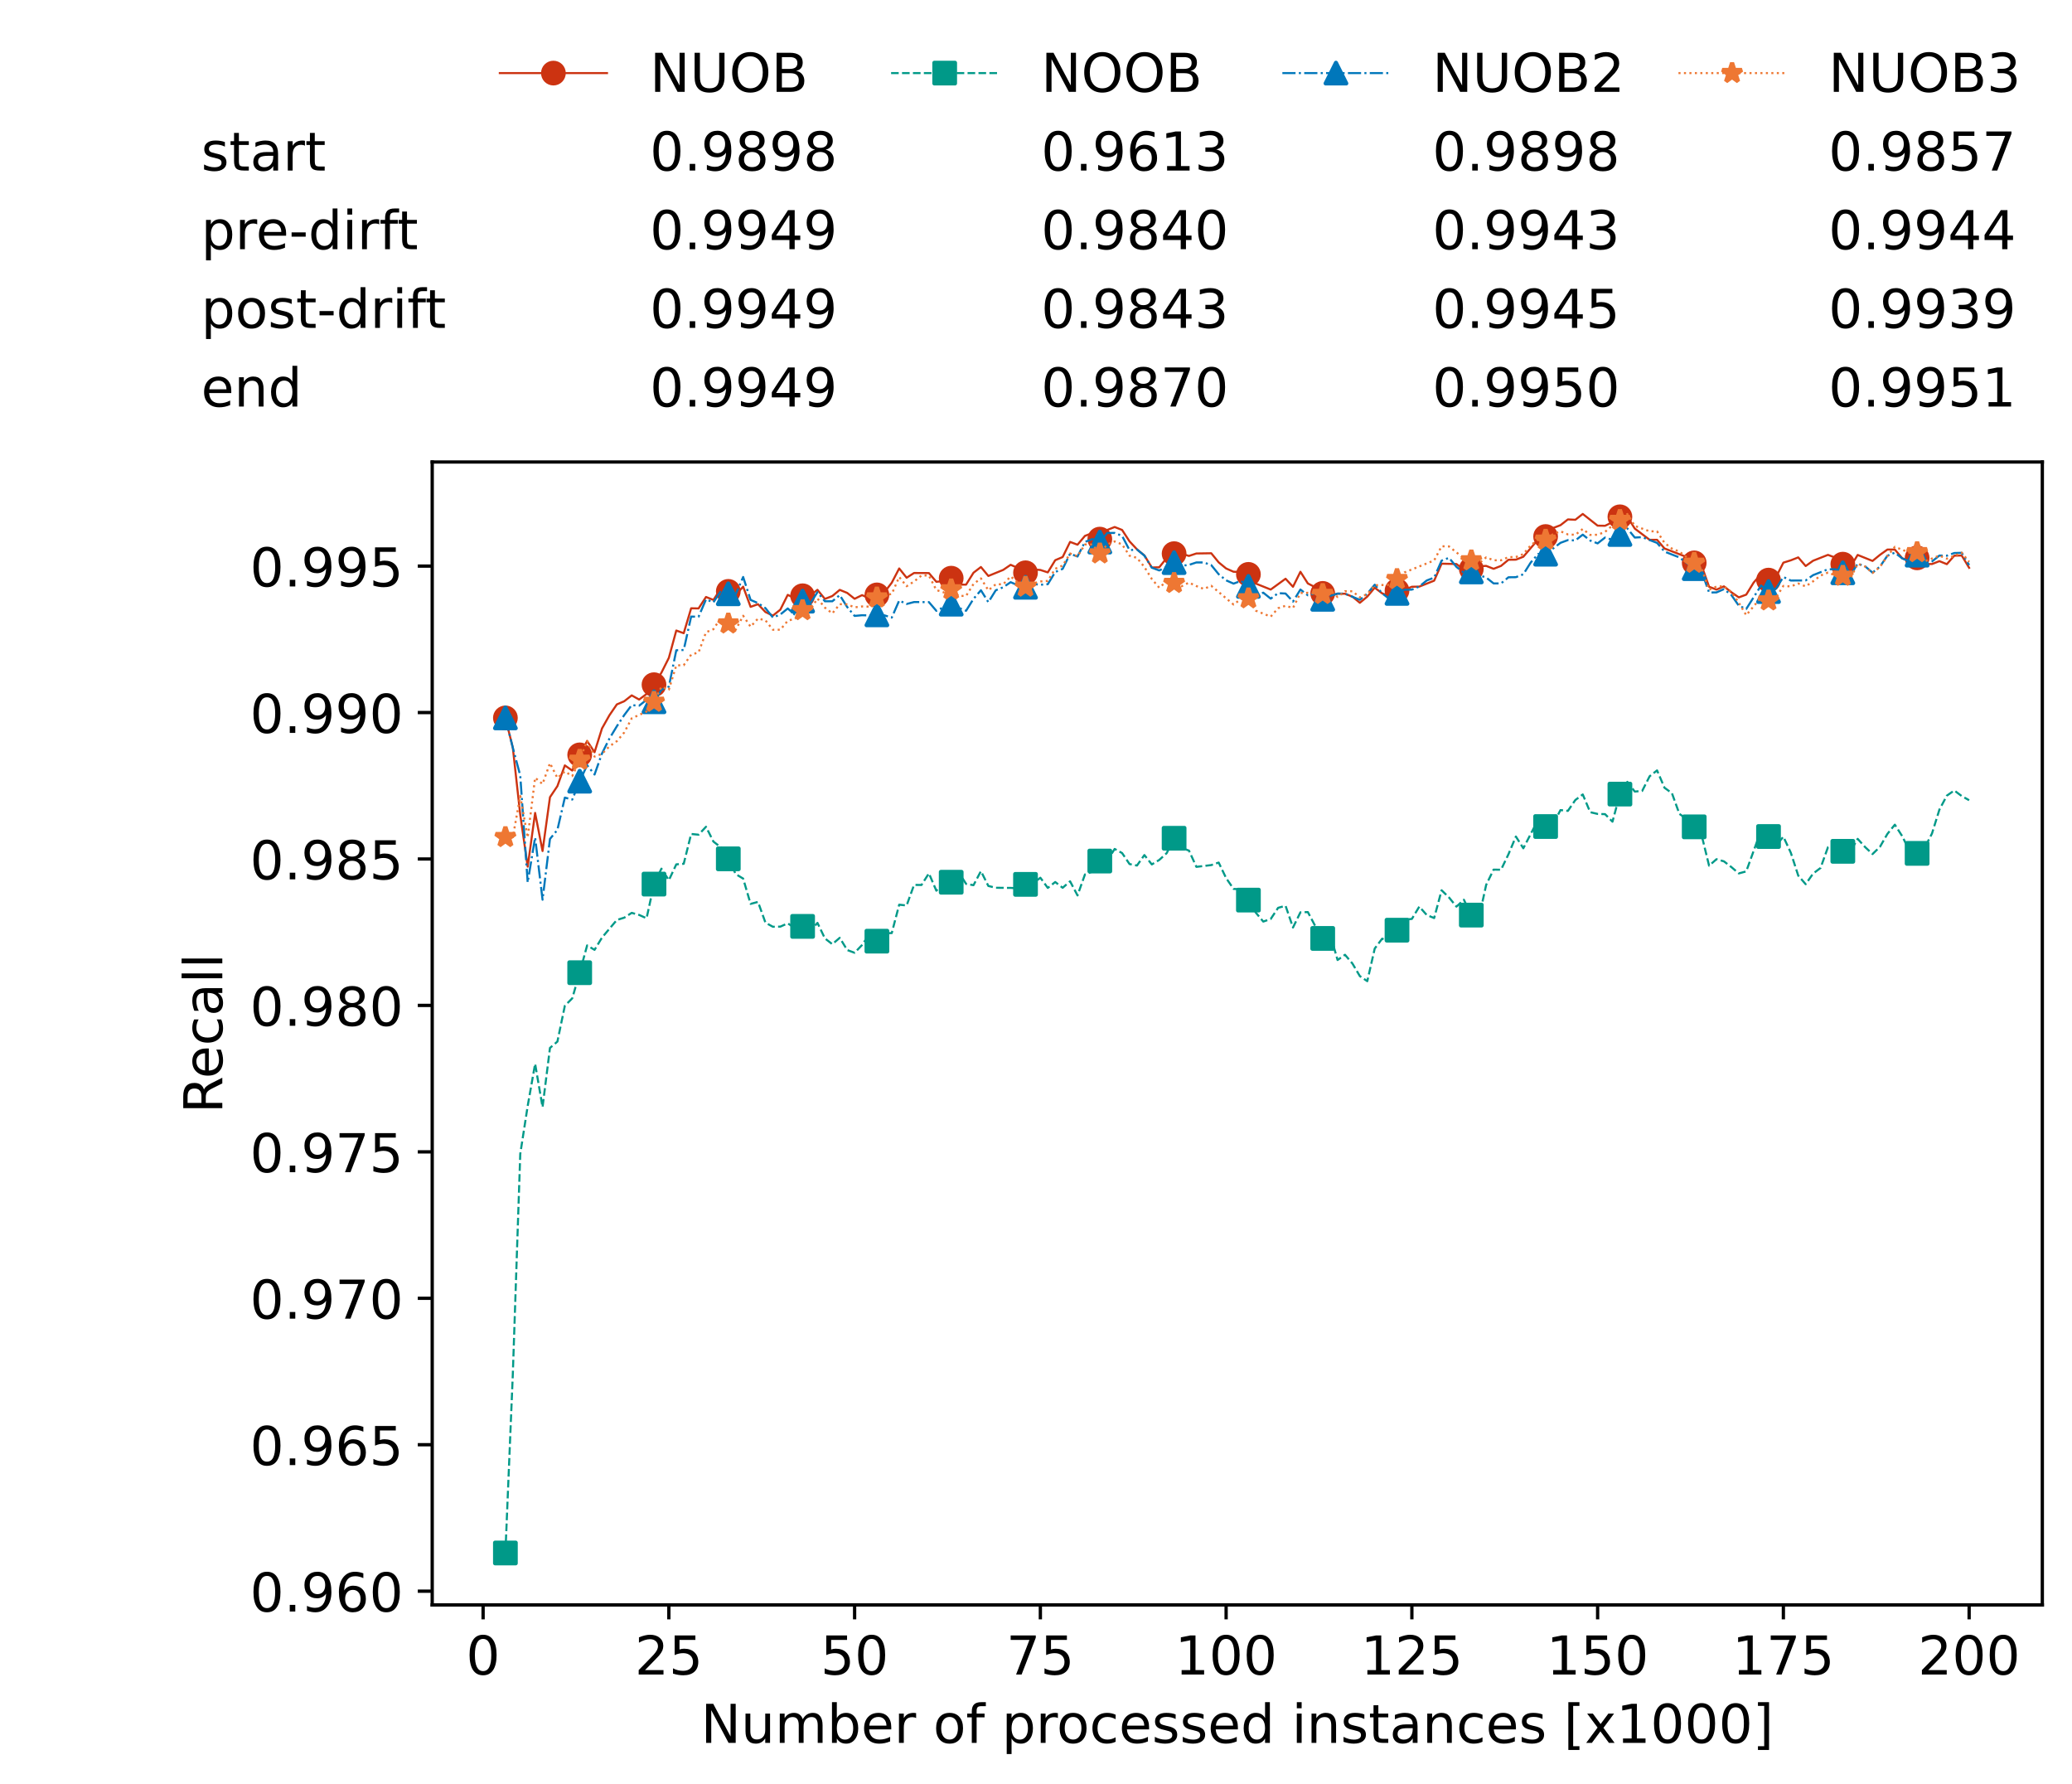 <?xml version="1.0" encoding="utf-8" standalone="no"?>
<!DOCTYPE svg PUBLIC "-//W3C//DTD SVG 1.1//EN"
  "http://www.w3.org/Graphics/SVG/1.1/DTD/svg11.dtd">
<!-- Created with matplotlib (https://matplotlib.org/) -->
<svg height="432.615pt" version="1.1" viewBox="0 0 502.65 432.615" width="502.65pt" xmlns="http://www.w3.org/2000/svg" xmlns:xlink="http://www.w3.org/1999/xlink">
 <defs>
  <style type="text/css">*{stroke-linecap:butt;stroke-linejoin:round;}</style>
 </defs>
 <g id="figure_1">
  <g id="patch_1">
   <path d="M 0 432.615 
L 502.65 432.615 
L 502.65 0 
L 0 0 
z
" style="fill:#ffffff;"/>
  </g>
  <g id="axes_1">
   <g id="patch_2">
    <path d="M 104.85 389.252 
L 495.45 389.252 
L 495.45 112.052 
L 104.85 112.052 
z
" style="fill:#ffffff;"/>
   </g>
   <g id="matplotlib.axis_1">
    <g id="xtick_1">
     <g id="line2d_1">
      <defs>
       <path d="M 0 0 
L 0 3.5 
" id="m1fd5aa6a0f" style="stroke:#000000;stroke-width:0.8;"/>
      </defs>
      <g>
       <use style="stroke:#000000;stroke-width:0.8;" x="117.197" xlink:href="#m1fd5aa6a0f" y="389.252"/>
      </g>
     </g>
     <g id="text_1">
      <!-- 0 -->
      <g transform="translate(113.061 406.13)scale(0.13 -0.13)">
       <defs>
        <path d="M 31.781 66.406 
Q 24.172 66.406 20.328 58.906 
Q 16.5 51.422 16.5 36.375 
Q 16.5 21.391 20.328 13.891 
Q 24.172 6.391 31.781 6.391 
Q 39.453 6.391 43.281 13.891 
Q 47.125 21.391 47.125 36.375 
Q 47.125 51.422 43.281 58.906 
Q 39.453 66.406 31.781 66.406 
z
M 31.781 74.219 
Q 44.047 74.219 50.516 64.516 
Q 56.984 54.828 56.984 36.375 
Q 56.984 17.969 50.516 8.266 
Q 44.047 -1.422 31.781 -1.422 
Q 19.531 -1.422 13.062 8.266 
Q 6.594 17.969 6.594 36.375 
Q 6.594 54.828 13.062 64.516 
Q 19.531 74.219 31.781 74.219 
z
" id="DejaVuSans-48"/>
       </defs>
       <use xlink:href="#DejaVuSans-48"/>
      </g>
     </g>
    </g>
    <g id="xtick_2">
     <g id="line2d_2">
      <g>
       <use style="stroke:#000000;stroke-width:0.8;" x="162.259" xlink:href="#m1fd5aa6a0f" y="389.252"/>
      </g>
     </g>
     <g id="text_2">
      <!-- 25 -->
      <g transform="translate(153.988 406.13)scale(0.13 -0.13)">
       <defs>
        <path d="M 19.188 8.297 
L 53.609 8.297 
L 53.609 0 
L 7.328 0 
L 7.328 8.297 
Q 12.938 14.109 22.625 23.891 
Q 32.328 33.688 34.812 36.531 
Q 39.547 41.844 41.422 45.531 
Q 43.312 49.219 43.312 52.781 
Q 43.312 58.594 39.234 62.25 
Q 35.156 65.922 28.609 65.922 
Q 23.969 65.922 18.812 64.312 
Q 13.672 62.703 7.812 59.422 
L 7.812 69.391 
Q 13.766 71.781 18.938 73 
Q 24.125 74.219 28.422 74.219 
Q 39.75 74.219 46.484 68.547 
Q 53.219 62.891 53.219 53.422 
Q 53.219 48.922 51.531 44.891 
Q 49.859 40.875 45.406 35.406 
Q 44.188 33.984 37.641 27.219 
Q 31.109 20.453 19.188 8.297 
z
" id="DejaVuSans-50"/>
        <path d="M 10.797 72.906 
L 49.516 72.906 
L 49.516 64.594 
L 19.828 64.594 
L 19.828 46.734 
Q 21.969 47.469 24.109 47.828 
Q 26.266 48.188 28.422 48.188 
Q 40.625 48.188 47.75 41.5 
Q 54.891 34.812 54.891 23.391 
Q 54.891 11.625 47.562 5.094 
Q 40.234 -1.422 26.906 -1.422 
Q 22.312 -1.422 17.547 -0.641 
Q 12.797 0.141 7.719 1.703 
L 7.719 11.625 
Q 12.109 9.234 16.797 8.062 
Q 21.484 6.891 26.703 6.891 
Q 35.156 6.891 40.078 11.328 
Q 45.016 15.766 45.016 23.391 
Q 45.016 31 40.078 35.438 
Q 35.156 39.891 26.703 39.891 
Q 22.75 39.891 18.812 39.016 
Q 14.891 38.141 10.797 36.281 
z
" id="DejaVuSans-53"/>
       </defs>
       <use xlink:href="#DejaVuSans-50"/>
       <use x="63.623" xlink:href="#DejaVuSans-53"/>
      </g>
     </g>
    </g>
    <g id="xtick_3">
     <g id="line2d_3">
      <g>
       <use style="stroke:#000000;stroke-width:0.8;" x="207.322" xlink:href="#m1fd5aa6a0f" y="389.252"/>
      </g>
     </g>
     <g id="text_3">
      <!-- 50 -->
      <g transform="translate(199.05 406.13)scale(0.13 -0.13)">
       <use xlink:href="#DejaVuSans-53"/>
       <use x="63.623" xlink:href="#DejaVuSans-48"/>
      </g>
     </g>
    </g>
    <g id="xtick_4">
     <g id="line2d_4">
      <g>
       <use style="stroke:#000000;stroke-width:0.8;" x="252.384" xlink:href="#m1fd5aa6a0f" y="389.252"/>
      </g>
     </g>
     <g id="text_4">
      <!-- 75 -->
      <g transform="translate(244.113 406.13)scale(0.13 -0.13)">
       <defs>
        <path d="M 8.203 72.906 
L 55.078 72.906 
L 55.078 68.703 
L 28.609 0 
L 18.312 0 
L 43.219 64.594 
L 8.203 64.594 
z
" id="DejaVuSans-55"/>
       </defs>
       <use xlink:href="#DejaVuSans-55"/>
       <use x="63.623" xlink:href="#DejaVuSans-53"/>
      </g>
     </g>
    </g>
    <g id="xtick_5">
     <g id="line2d_5">
      <g>
       <use style="stroke:#000000;stroke-width:0.8;" x="297.446" xlink:href="#m1fd5aa6a0f" y="389.252"/>
      </g>
     </g>
     <g id="text_5">
      <!-- 100 -->
      <g transform="translate(285.039 406.13)scale(0.13 -0.13)">
       <defs>
        <path d="M 12.406 8.297 
L 28.516 8.297 
L 28.516 63.922 
L 10.984 60.406 
L 10.984 69.391 
L 28.422 72.906 
L 38.281 72.906 
L 38.281 8.297 
L 54.391 8.297 
L 54.391 0 
L 12.406 0 
z
" id="DejaVuSans-49"/>
       </defs>
       <use xlink:href="#DejaVuSans-49"/>
       <use x="63.623" xlink:href="#DejaVuSans-48"/>
       <use x="127.246" xlink:href="#DejaVuSans-48"/>
      </g>
     </g>
    </g>
    <g id="xtick_6">
     <g id="line2d_6">
      <g>
       <use style="stroke:#000000;stroke-width:0.8;" x="342.509" xlink:href="#m1fd5aa6a0f" y="389.252"/>
      </g>
     </g>
     <g id="text_6">
      <!-- 125 -->
      <g transform="translate(330.102 406.13)scale(0.13 -0.13)">
       <use xlink:href="#DejaVuSans-49"/>
       <use x="63.623" xlink:href="#DejaVuSans-50"/>
       <use x="127.246" xlink:href="#DejaVuSans-53"/>
      </g>
     </g>
    </g>
    <g id="xtick_7">
     <g id="line2d_7">
      <g>
       <use style="stroke:#000000;stroke-width:0.8;" x="387.571" xlink:href="#m1fd5aa6a0f" y="389.252"/>
      </g>
     </g>
     <g id="text_7">
      <!-- 150 -->
      <g transform="translate(375.164 406.13)scale(0.13 -0.13)">
       <use xlink:href="#DejaVuSans-49"/>
       <use x="63.623" xlink:href="#DejaVuSans-53"/>
       <use x="127.246" xlink:href="#DejaVuSans-48"/>
      </g>
     </g>
    </g>
    <g id="xtick_8">
     <g id="line2d_8">
      <g>
       <use style="stroke:#000000;stroke-width:0.8;" x="432.633" xlink:href="#m1fd5aa6a0f" y="389.252"/>
      </g>
     </g>
     <g id="text_8">
      <!-- 175 -->
      <g transform="translate(420.226 406.13)scale(0.13 -0.13)">
       <use xlink:href="#DejaVuSans-49"/>
       <use x="63.623" xlink:href="#DejaVuSans-55"/>
       <use x="127.246" xlink:href="#DejaVuSans-53"/>
      </g>
     </g>
    </g>
    <g id="xtick_9">
     <g id="line2d_9">
      <g>
       <use style="stroke:#000000;stroke-width:0.8;" x="477.695" xlink:href="#m1fd5aa6a0f" y="389.252"/>
      </g>
     </g>
     <g id="text_9">
      <!-- 200 -->
      <g transform="translate(465.289 406.13)scale(0.13 -0.13)">
       <use xlink:href="#DejaVuSans-50"/>
       <use x="63.623" xlink:href="#DejaVuSans-48"/>
       <use x="127.246" xlink:href="#DejaVuSans-48"/>
      </g>
     </g>
    </g>
    <g id="text_10">
     <!-- Number of processed instances [x1000] -->
     <g transform="translate(170.025 422.711)scale(0.13 -0.13)">
      <defs>
       <path d="M 9.812 72.906 
L 23.094 72.906 
L 55.422 11.922 
L 55.422 72.906 
L 64.984 72.906 
L 64.984 0 
L 51.703 0 
L 19.391 60.984 
L 19.391 0 
L 9.812 0 
z
" id="DejaVuSans-78"/>
       <path d="M 8.5 21.578 
L 8.5 54.688 
L 17.484 54.688 
L 17.484 21.922 
Q 17.484 14.156 20.5 10.266 
Q 23.531 6.391 29.594 6.391 
Q 36.859 6.391 41.078 11.031 
Q 45.312 15.672 45.312 23.688 
L 45.312 54.688 
L 54.297 54.688 
L 54.297 0 
L 45.312 0 
L 45.312 8.406 
Q 42.047 3.422 37.719 1 
Q 33.406 -1.422 27.688 -1.422 
Q 18.266 -1.422 13.375 4.438 
Q 8.5 10.297 8.5 21.578 
z
M 31.109 56 
z
" id="DejaVuSans-117"/>
       <path d="M 52 44.188 
Q 55.375 50.25 60.062 53.125 
Q 64.75 56 71.094 56 
Q 79.641 56 84.281 50.016 
Q 88.922 44.047 88.922 33.016 
L 88.922 0 
L 79.891 0 
L 79.891 32.719 
Q 79.891 40.578 77.094 44.375 
Q 74.312 48.188 68.609 48.188 
Q 61.625 48.188 57.562 43.547 
Q 53.516 38.922 53.516 30.906 
L 53.516 0 
L 44.484 0 
L 44.484 32.719 
Q 44.484 40.625 41.703 44.406 
Q 38.922 48.188 33.109 48.188 
Q 26.219 48.188 22.156 43.531 
Q 18.109 38.875 18.109 30.906 
L 18.109 0 
L 9.078 0 
L 9.078 54.688 
L 18.109 54.688 
L 18.109 46.188 
Q 21.188 51.219 25.484 53.609 
Q 29.781 56 35.688 56 
Q 41.656 56 45.828 52.969 
Q 50 49.953 52 44.188 
z
" id="DejaVuSans-109"/>
       <path d="M 48.688 27.297 
Q 48.688 37.203 44.609 42.844 
Q 40.531 48.484 33.406 48.484 
Q 26.266 48.484 22.188 42.844 
Q 18.109 37.203 18.109 27.297 
Q 18.109 17.391 22.188 11.75 
Q 26.266 6.109 33.406 6.109 
Q 40.531 6.109 44.609 11.75 
Q 48.688 17.391 48.688 27.297 
z
M 18.109 46.391 
Q 20.953 51.266 25.266 53.625 
Q 29.594 56 35.594 56 
Q 45.562 56 51.781 48.094 
Q 58.016 40.188 58.016 27.297 
Q 58.016 14.406 51.781 6.484 
Q 45.562 -1.422 35.594 -1.422 
Q 29.594 -1.422 25.266 0.953 
Q 20.953 3.328 18.109 8.203 
L 18.109 0 
L 9.078 0 
L 9.078 75.984 
L 18.109 75.984 
z
" id="DejaVuSans-98"/>
       <path d="M 56.203 29.594 
L 56.203 25.203 
L 14.891 25.203 
Q 15.484 15.922 20.484 11.062 
Q 25.484 6.203 34.422 6.203 
Q 39.594 6.203 44.453 7.469 
Q 49.312 8.734 54.109 11.281 
L 54.109 2.781 
Q 49.266 0.734 44.188 -0.344 
Q 39.109 -1.422 33.891 -1.422 
Q 20.797 -1.422 13.156 6.188 
Q 5.516 13.812 5.516 26.812 
Q 5.516 40.234 12.766 48.109 
Q 20.016 56 32.328 56 
Q 43.359 56 49.781 48.891 
Q 56.203 41.797 56.203 29.594 
z
M 47.219 32.234 
Q 47.125 39.594 43.094 43.984 
Q 39.062 48.391 32.422 48.391 
Q 24.906 48.391 20.391 44.141 
Q 15.875 39.891 15.188 32.172 
z
" id="DejaVuSans-101"/>
       <path d="M 41.109 46.297 
Q 39.594 47.172 37.812 47.578 
Q 36.031 48 33.891 48 
Q 26.266 48 22.188 43.047 
Q 18.109 38.094 18.109 28.812 
L 18.109 0 
L 9.078 0 
L 9.078 54.688 
L 18.109 54.688 
L 18.109 46.188 
Q 20.953 51.172 25.484 53.578 
Q 30.031 56 36.531 56 
Q 37.453 56 38.578 55.875 
Q 39.703 55.766 41.062 55.516 
z
" id="DejaVuSans-114"/>
       <path id="DejaVuSans-32"/>
       <path d="M 30.609 48.391 
Q 23.391 48.391 19.188 42.75 
Q 14.984 37.109 14.984 27.297 
Q 14.984 17.484 19.156 11.844 
Q 23.344 6.203 30.609 6.203 
Q 37.797 6.203 41.984 11.859 
Q 46.188 17.531 46.188 27.297 
Q 46.188 37.016 41.984 42.703 
Q 37.797 48.391 30.609 48.391 
z
M 30.609 56 
Q 42.328 56 49.016 48.375 
Q 55.719 40.766 55.719 27.297 
Q 55.719 13.875 49.016 6.219 
Q 42.328 -1.422 30.609 -1.422 
Q 18.844 -1.422 12.172 6.219 
Q 5.516 13.875 5.516 27.297 
Q 5.516 40.766 12.172 48.375 
Q 18.844 56 30.609 56 
z
" id="DejaVuSans-111"/>
       <path d="M 37.109 75.984 
L 37.109 68.5 
L 28.516 68.5 
Q 23.688 68.5 21.797 66.547 
Q 19.922 64.594 19.922 59.516 
L 19.922 54.688 
L 34.719 54.688 
L 34.719 47.703 
L 19.922 47.703 
L 19.922 0 
L 10.891 0 
L 10.891 47.703 
L 2.297 47.703 
L 2.297 54.688 
L 10.891 54.688 
L 10.891 58.5 
Q 10.891 67.625 15.141 71.797 
Q 19.391 75.984 28.609 75.984 
z
" id="DejaVuSans-102"/>
       <path d="M 18.109 8.203 
L 18.109 -20.797 
L 9.078 -20.797 
L 9.078 54.688 
L 18.109 54.688 
L 18.109 46.391 
Q 20.953 51.266 25.266 53.625 
Q 29.594 56 35.594 56 
Q 45.562 56 51.781 48.094 
Q 58.016 40.188 58.016 27.297 
Q 58.016 14.406 51.781 6.484 
Q 45.562 -1.422 35.594 -1.422 
Q 29.594 -1.422 25.266 0.953 
Q 20.953 3.328 18.109 8.203 
z
M 48.688 27.297 
Q 48.688 37.203 44.609 42.844 
Q 40.531 48.484 33.406 48.484 
Q 26.266 48.484 22.188 42.844 
Q 18.109 37.203 18.109 27.297 
Q 18.109 17.391 22.188 11.75 
Q 26.266 6.109 33.406 6.109 
Q 40.531 6.109 44.609 11.75 
Q 48.688 17.391 48.688 27.297 
z
" id="DejaVuSans-112"/>
       <path d="M 48.781 52.594 
L 48.781 44.188 
Q 44.969 46.297 41.141 47.344 
Q 37.312 48.391 33.406 48.391 
Q 24.656 48.391 19.812 42.844 
Q 14.984 37.312 14.984 27.297 
Q 14.984 17.281 19.812 11.734 
Q 24.656 6.203 33.406 6.203 
Q 37.312 6.203 41.141 7.25 
Q 44.969 8.297 48.781 10.406 
L 48.781 2.094 
Q 45.016 0.344 40.984 -0.531 
Q 36.969 -1.422 32.422 -1.422 
Q 20.062 -1.422 12.781 6.344 
Q 5.516 14.109 5.516 27.297 
Q 5.516 40.672 12.859 48.328 
Q 20.219 56 33.016 56 
Q 37.156 56 41.109 55.141 
Q 45.062 54.297 48.781 52.594 
z
" id="DejaVuSans-99"/>
       <path d="M 44.281 53.078 
L 44.281 44.578 
Q 40.484 46.531 36.375 47.5 
Q 32.281 48.484 27.875 48.484 
Q 21.188 48.484 17.844 46.438 
Q 14.5 44.391 14.5 40.281 
Q 14.5 37.156 16.891 35.375 
Q 19.281 33.594 26.516 31.984 
L 29.594 31.297 
Q 39.156 29.25 43.188 25.516 
Q 47.219 21.781 47.219 15.094 
Q 47.219 7.469 41.188 3.016 
Q 35.156 -1.422 24.609 -1.422 
Q 20.219 -1.422 15.453 -0.562 
Q 10.688 0.297 5.422 2 
L 5.422 11.281 
Q 10.406 8.688 15.234 7.391 
Q 20.062 6.109 24.812 6.109 
Q 31.156 6.109 34.562 8.281 
Q 37.984 10.453 37.984 14.406 
Q 37.984 18.062 35.516 20.016 
Q 33.062 21.969 24.703 23.781 
L 21.578 24.516 
Q 13.234 26.266 9.516 29.906 
Q 5.812 33.547 5.812 39.891 
Q 5.812 47.609 11.281 51.797 
Q 16.75 56 26.812 56 
Q 31.781 56 36.172 55.266 
Q 40.578 54.547 44.281 53.078 
z
" id="DejaVuSans-115"/>
       <path d="M 45.406 46.391 
L 45.406 75.984 
L 54.391 75.984 
L 54.391 0 
L 45.406 0 
L 45.406 8.203 
Q 42.578 3.328 38.25 0.953 
Q 33.938 -1.422 27.875 -1.422 
Q 17.969 -1.422 11.734 6.484 
Q 5.516 14.406 5.516 27.297 
Q 5.516 40.188 11.734 48.094 
Q 17.969 56 27.875 56 
Q 33.938 56 38.25 53.625 
Q 42.578 51.266 45.406 46.391 
z
M 14.797 27.297 
Q 14.797 17.391 18.875 11.75 
Q 22.953 6.109 30.078 6.109 
Q 37.203 6.109 41.297 11.75 
Q 45.406 17.391 45.406 27.297 
Q 45.406 37.203 41.297 42.844 
Q 37.203 48.484 30.078 48.484 
Q 22.953 48.484 18.875 42.844 
Q 14.797 37.203 14.797 27.297 
z
" id="DejaVuSans-100"/>
       <path d="M 9.422 54.688 
L 18.406 54.688 
L 18.406 0 
L 9.422 0 
z
M 9.422 75.984 
L 18.406 75.984 
L 18.406 64.594 
L 9.422 64.594 
z
" id="DejaVuSans-105"/>
       <path d="M 54.891 33.016 
L 54.891 0 
L 45.906 0 
L 45.906 32.719 
Q 45.906 40.484 42.875 44.328 
Q 39.844 48.188 33.797 48.188 
Q 26.516 48.188 22.312 43.547 
Q 18.109 38.922 18.109 30.906 
L 18.109 0 
L 9.078 0 
L 9.078 54.688 
L 18.109 54.688 
L 18.109 46.188 
Q 21.344 51.125 25.703 53.562 
Q 30.078 56 35.797 56 
Q 45.219 56 50.047 50.172 
Q 54.891 44.344 54.891 33.016 
z
" id="DejaVuSans-110"/>
       <path d="M 18.312 70.219 
L 18.312 54.688 
L 36.812 54.688 
L 36.812 47.703 
L 18.312 47.703 
L 18.312 18.016 
Q 18.312 11.328 20.141 9.422 
Q 21.969 7.516 27.594 7.516 
L 36.812 7.516 
L 36.812 0 
L 27.594 0 
Q 17.188 0 13.234 3.875 
Q 9.281 7.766 9.281 18.016 
L 9.281 47.703 
L 2.688 47.703 
L 2.688 54.688 
L 9.281 54.688 
L 9.281 70.219 
z
" id="DejaVuSans-116"/>
       <path d="M 34.281 27.484 
Q 23.391 27.484 19.188 25 
Q 14.984 22.516 14.984 16.5 
Q 14.984 11.719 18.141 8.906 
Q 21.297 6.109 26.703 6.109 
Q 34.188 6.109 38.703 11.406 
Q 43.219 16.703 43.219 25.484 
L 43.219 27.484 
z
M 52.203 31.203 
L 52.203 0 
L 43.219 0 
L 43.219 8.297 
Q 40.141 3.328 35.547 0.953 
Q 30.953 -1.422 24.312 -1.422 
Q 15.922 -1.422 10.953 3.297 
Q 6 8.016 6 15.922 
Q 6 25.141 12.172 29.828 
Q 18.359 34.516 30.609 34.516 
L 43.219 34.516 
L 43.219 35.406 
Q 43.219 41.609 39.141 45 
Q 35.062 48.391 27.688 48.391 
Q 23 48.391 18.547 47.266 
Q 14.109 46.141 10.016 43.891 
L 10.016 52.203 
Q 14.938 54.109 19.578 55.047 
Q 24.219 56 28.609 56 
Q 40.484 56 46.344 49.844 
Q 52.203 43.703 52.203 31.203 
z
" id="DejaVuSans-97"/>
       <path d="M 8.594 75.984 
L 29.297 75.984 
L 29.297 69 
L 17.578 69 
L 17.578 -6.203 
L 29.297 -6.203 
L 29.297 -13.188 
L 8.594 -13.188 
z
" id="DejaVuSans-91"/>
       <path d="M 54.891 54.688 
L 35.109 28.078 
L 55.906 0 
L 45.312 0 
L 29.391 21.484 
L 13.484 0 
L 2.875 0 
L 24.125 28.609 
L 4.688 54.688 
L 15.281 54.688 
L 29.781 35.203 
L 44.281 54.688 
z
" id="DejaVuSans-120"/>
       <path d="M 30.422 75.984 
L 30.422 -13.188 
L 9.719 -13.188 
L 9.719 -6.203 
L 21.391 -6.203 
L 21.391 69 
L 9.719 69 
L 9.719 75.984 
z
" id="DejaVuSans-93"/>
      </defs>
      <use xlink:href="#DejaVuSans-78"/>
      <use x="74.805" xlink:href="#DejaVuSans-117"/>
      <use x="138.184" xlink:href="#DejaVuSans-109"/>
      <use x="235.596" xlink:href="#DejaVuSans-98"/>
      <use x="299.072" xlink:href="#DejaVuSans-101"/>
      <use x="360.596" xlink:href="#DejaVuSans-114"/>
      <use x="401.709" xlink:href="#DejaVuSans-32"/>
      <use x="433.496" xlink:href="#DejaVuSans-111"/>
      <use x="494.678" xlink:href="#DejaVuSans-102"/>
      <use x="529.883" xlink:href="#DejaVuSans-32"/>
      <use x="561.67" xlink:href="#DejaVuSans-112"/>
      <use x="625.146" xlink:href="#DejaVuSans-114"/>
      <use x="664.01" xlink:href="#DejaVuSans-111"/>
      <use x="725.191" xlink:href="#DejaVuSans-99"/>
      <use x="780.172" xlink:href="#DejaVuSans-101"/>
      <use x="841.695" xlink:href="#DejaVuSans-115"/>
      <use x="893.795" xlink:href="#DejaVuSans-115"/>
      <use x="945.895" xlink:href="#DejaVuSans-101"/>
      <use x="1007.418" xlink:href="#DejaVuSans-100"/>
      <use x="1070.895" xlink:href="#DejaVuSans-32"/>
      <use x="1102.682" xlink:href="#DejaVuSans-105"/>
      <use x="1130.465" xlink:href="#DejaVuSans-110"/>
      <use x="1193.844" xlink:href="#DejaVuSans-115"/>
      <use x="1245.943" xlink:href="#DejaVuSans-116"/>
      <use x="1285.152" xlink:href="#DejaVuSans-97"/>
      <use x="1346.432" xlink:href="#DejaVuSans-110"/>
      <use x="1409.811" xlink:href="#DejaVuSans-99"/>
      <use x="1464.791" xlink:href="#DejaVuSans-101"/>
      <use x="1526.314" xlink:href="#DejaVuSans-115"/>
      <use x="1578.414" xlink:href="#DejaVuSans-32"/>
      <use x="1610.201" xlink:href="#DejaVuSans-91"/>
      <use x="1649.215" xlink:href="#DejaVuSans-120"/>
      <use x="1708.395" xlink:href="#DejaVuSans-49"/>
      <use x="1772.018" xlink:href="#DejaVuSans-48"/>
      <use x="1835.641" xlink:href="#DejaVuSans-48"/>
      <use x="1899.264" xlink:href="#DejaVuSans-48"/>
      <use x="1962.887" xlink:href="#DejaVuSans-93"/>
     </g>
    </g>
   </g>
   <g id="matplotlib.axis_2">
    <g id="ytick_1">
     <g id="line2d_10">
      <defs>
       <path d="M 0 0 
L -3.5 0 
" id="mf68f59a73e" style="stroke:#000000;stroke-width:0.8;"/>
      </defs>
      <g>
       <use style="stroke:#000000;stroke-width:0.8;" x="104.85" xlink:href="#mf68f59a73e" y="385.911"/>
      </g>
     </g>
     <g id="text_11">
      <!-- 0.960 -->
      <g transform="translate(60.633 390.85)scale(0.13 -0.13)">
       <defs>
        <path d="M 10.688 12.406 
L 21 12.406 
L 21 0 
L 10.688 0 
z
" id="DejaVuSans-46"/>
        <path d="M 10.984 1.516 
L 10.984 10.5 
Q 14.703 8.734 18.5 7.812 
Q 22.312 6.891 25.984 6.891 
Q 35.75 6.891 40.891 13.453 
Q 46.047 20.016 46.781 33.406 
Q 43.953 29.203 39.594 26.953 
Q 35.25 24.703 29.984 24.703 
Q 19.047 24.703 12.672 31.312 
Q 6.297 37.938 6.297 49.422 
Q 6.297 60.641 12.938 67.422 
Q 19.578 74.219 30.609 74.219 
Q 43.266 74.219 49.922 64.516 
Q 56.594 54.828 56.594 36.375 
Q 56.594 19.141 48.406 8.859 
Q 40.234 -1.422 26.422 -1.422 
Q 22.703 -1.422 18.891 -0.688 
Q 15.094 0.047 10.984 1.516 
z
M 30.609 32.422 
Q 37.25 32.422 41.125 36.953 
Q 45.016 41.5 45.016 49.422 
Q 45.016 57.281 41.125 61.844 
Q 37.25 66.406 30.609 66.406 
Q 23.969 66.406 20.094 61.844 
Q 16.219 57.281 16.219 49.422 
Q 16.219 41.5 20.094 36.953 
Q 23.969 32.422 30.609 32.422 
z
" id="DejaVuSans-57"/>
        <path d="M 33.016 40.375 
Q 26.375 40.375 22.484 35.828 
Q 18.609 31.297 18.609 23.391 
Q 18.609 15.531 22.484 10.953 
Q 26.375 6.391 33.016 6.391 
Q 39.656 6.391 43.531 10.953 
Q 47.406 15.531 47.406 23.391 
Q 47.406 31.297 43.531 35.828 
Q 39.656 40.375 33.016 40.375 
z
M 52.594 71.297 
L 52.594 62.312 
Q 48.875 64.062 45.094 64.984 
Q 41.312 65.922 37.594 65.922 
Q 27.828 65.922 22.672 59.328 
Q 17.531 52.734 16.797 39.406 
Q 19.672 43.656 24.016 45.922 
Q 28.375 48.188 33.594 48.188 
Q 44.578 48.188 50.953 41.516 
Q 57.328 34.859 57.328 23.391 
Q 57.328 12.156 50.688 5.359 
Q 44.047 -1.422 33.016 -1.422 
Q 20.359 -1.422 13.672 8.266 
Q 6.984 17.969 6.984 36.375 
Q 6.984 53.656 15.188 63.938 
Q 23.391 74.219 37.203 74.219 
Q 40.922 74.219 44.703 73.484 
Q 48.484 72.75 52.594 71.297 
z
" id="DejaVuSans-54"/>
       </defs>
       <use xlink:href="#DejaVuSans-48"/>
       <use x="63.623" xlink:href="#DejaVuSans-46"/>
       <use x="95.41" xlink:href="#DejaVuSans-57"/>
       <use x="159.033" xlink:href="#DejaVuSans-54"/>
       <use x="222.656" xlink:href="#DejaVuSans-48"/>
      </g>
     </g>
    </g>
    <g id="ytick_2">
     <g id="line2d_11">
      <g>
       <use style="stroke:#000000;stroke-width:0.8;" x="104.85" xlink:href="#mf68f59a73e" y="350.395"/>
      </g>
     </g>
     <g id="text_12">
      <!-- 0.965 -->
      <g transform="translate(60.633 355.334)scale(0.13 -0.13)">
       <use xlink:href="#DejaVuSans-48"/>
       <use x="63.623" xlink:href="#DejaVuSans-46"/>
       <use x="95.41" xlink:href="#DejaVuSans-57"/>
       <use x="159.033" xlink:href="#DejaVuSans-54"/>
       <use x="222.656" xlink:href="#DejaVuSans-53"/>
      </g>
     </g>
    </g>
    <g id="ytick_3">
     <g id="line2d_12">
      <g>
       <use style="stroke:#000000;stroke-width:0.8;" x="104.85" xlink:href="#mf68f59a73e" y="314.878"/>
      </g>
     </g>
     <g id="text_13">
      <!-- 0.970 -->
      <g transform="translate(60.633 319.817)scale(0.13 -0.13)">
       <use xlink:href="#DejaVuSans-48"/>
       <use x="63.623" xlink:href="#DejaVuSans-46"/>
       <use x="95.41" xlink:href="#DejaVuSans-57"/>
       <use x="159.033" xlink:href="#DejaVuSans-55"/>
       <use x="222.656" xlink:href="#DejaVuSans-48"/>
      </g>
     </g>
    </g>
    <g id="ytick_4">
     <g id="line2d_13">
      <g>
       <use style="stroke:#000000;stroke-width:0.8;" x="104.85" xlink:href="#mf68f59a73e" y="279.362"/>
      </g>
     </g>
     <g id="text_14">
      <!-- 0.975 -->
      <g transform="translate(60.633 284.301)scale(0.13 -0.13)">
       <use xlink:href="#DejaVuSans-48"/>
       <use x="63.623" xlink:href="#DejaVuSans-46"/>
       <use x="95.41" xlink:href="#DejaVuSans-57"/>
       <use x="159.033" xlink:href="#DejaVuSans-55"/>
       <use x="222.656" xlink:href="#DejaVuSans-53"/>
      </g>
     </g>
    </g>
    <g id="ytick_5">
     <g id="line2d_14">
      <g>
       <use style="stroke:#000000;stroke-width:0.8;" x="104.85" xlink:href="#mf68f59a73e" y="243.846"/>
      </g>
     </g>
     <g id="text_15">
      <!-- 0.980 -->
      <g transform="translate(60.633 248.785)scale(0.13 -0.13)">
       <defs>
        <path d="M 31.781 34.625 
Q 24.75 34.625 20.719 30.859 
Q 16.703 27.094 16.703 20.516 
Q 16.703 13.922 20.719 10.156 
Q 24.75 6.391 31.781 6.391 
Q 38.812 6.391 42.859 10.172 
Q 46.922 13.969 46.922 20.516 
Q 46.922 27.094 42.891 30.859 
Q 38.875 34.625 31.781 34.625 
z
M 21.922 38.812 
Q 15.578 40.375 12.031 44.719 
Q 8.5 49.078 8.5 55.328 
Q 8.5 64.062 14.719 69.141 
Q 20.953 74.219 31.781 74.219 
Q 42.672 74.219 48.875 69.141 
Q 55.078 64.062 55.078 55.328 
Q 55.078 49.078 51.531 44.719 
Q 48 40.375 41.703 38.812 
Q 48.828 37.156 52.797 32.312 
Q 56.781 27.484 56.781 20.516 
Q 56.781 9.906 50.312 4.234 
Q 43.844 -1.422 31.781 -1.422 
Q 19.734 -1.422 13.25 4.234 
Q 6.781 9.906 6.781 20.516 
Q 6.781 27.484 10.781 32.312 
Q 14.797 37.156 21.922 38.812 
z
M 18.312 54.391 
Q 18.312 48.734 21.844 45.562 
Q 25.391 42.391 31.781 42.391 
Q 38.141 42.391 41.719 45.562 
Q 45.312 48.734 45.312 54.391 
Q 45.312 60.062 41.719 63.234 
Q 38.141 66.406 31.781 66.406 
Q 25.391 66.406 21.844 63.234 
Q 18.312 60.062 18.312 54.391 
z
" id="DejaVuSans-56"/>
       </defs>
       <use xlink:href="#DejaVuSans-48"/>
       <use x="63.623" xlink:href="#DejaVuSans-46"/>
       <use x="95.41" xlink:href="#DejaVuSans-57"/>
       <use x="159.033" xlink:href="#DejaVuSans-56"/>
       <use x="222.656" xlink:href="#DejaVuSans-48"/>
      </g>
     </g>
    </g>
    <g id="ytick_6">
     <g id="line2d_15">
      <g>
       <use style="stroke:#000000;stroke-width:0.8;" x="104.85" xlink:href="#mf68f59a73e" y="208.33"/>
      </g>
     </g>
     <g id="text_16">
      <!-- 0.985 -->
      <g transform="translate(60.633 213.269)scale(0.13 -0.13)">
       <use xlink:href="#DejaVuSans-48"/>
       <use x="63.623" xlink:href="#DejaVuSans-46"/>
       <use x="95.41" xlink:href="#DejaVuSans-57"/>
       <use x="159.033" xlink:href="#DejaVuSans-56"/>
       <use x="222.656" xlink:href="#DejaVuSans-53"/>
      </g>
     </g>
    </g>
    <g id="ytick_7">
     <g id="line2d_16">
      <g>
       <use style="stroke:#000000;stroke-width:0.8;" x="104.85" xlink:href="#mf68f59a73e" y="172.814"/>
      </g>
     </g>
     <g id="text_17">
      <!-- 0.990 -->
      <g transform="translate(60.633 177.753)scale(0.13 -0.13)">
       <use xlink:href="#DejaVuSans-48"/>
       <use x="63.623" xlink:href="#DejaVuSans-46"/>
       <use x="95.41" xlink:href="#DejaVuSans-57"/>
       <use x="159.033" xlink:href="#DejaVuSans-57"/>
       <use x="222.656" xlink:href="#DejaVuSans-48"/>
      </g>
     </g>
    </g>
    <g id="ytick_8">
     <g id="line2d_17">
      <g>
       <use style="stroke:#000000;stroke-width:0.8;" x="104.85" xlink:href="#mf68f59a73e" y="137.298"/>
      </g>
     </g>
     <g id="text_18">
      <!-- 0.995 -->
      <g transform="translate(60.633 142.237)scale(0.13 -0.13)">
       <use xlink:href="#DejaVuSans-48"/>
       <use x="63.623" xlink:href="#DejaVuSans-46"/>
       <use x="95.41" xlink:href="#DejaVuSans-57"/>
       <use x="159.033" xlink:href="#DejaVuSans-57"/>
       <use x="222.656" xlink:href="#DejaVuSans-53"/>
      </g>
     </g>
    </g>
    <g id="text_19">
     <!-- Recall -->
     <g transform="translate(53.93 270.044)rotate(-90)scale(0.13 -0.13)">
      <defs>
       <path d="M 44.391 34.188 
Q 47.562 33.109 50.562 29.594 
Q 53.562 26.078 56.594 19.922 
L 66.609 0 
L 56 0 
L 46.688 18.703 
Q 43.062 26.031 39.672 28.422 
Q 36.281 30.812 30.422 30.812 
L 19.672 30.812 
L 19.672 0 
L 9.812 0 
L 9.812 72.906 
L 32.078 72.906 
Q 44.578 72.906 50.734 67.672 
Q 56.891 62.453 56.891 51.906 
Q 56.891 45.016 53.688 40.469 
Q 50.484 35.938 44.391 34.188 
z
M 19.672 64.797 
L 19.672 38.922 
L 32.078 38.922 
Q 39.203 38.922 42.844 42.219 
Q 46.484 45.516 46.484 51.906 
Q 46.484 58.297 42.844 61.547 
Q 39.203 64.797 32.078 64.797 
z
" id="DejaVuSans-82"/>
       <path d="M 9.422 75.984 
L 18.406 75.984 
L 18.406 0 
L 9.422 0 
z
" id="DejaVuSans-108"/>
      </defs>
      <use xlink:href="#DejaVuSans-82"/>
      <use x="64.982" xlink:href="#DejaVuSans-101"/>
      <use x="126.506" xlink:href="#DejaVuSans-99"/>
      <use x="181.486" xlink:href="#DejaVuSans-97"/>
      <use x="242.766" xlink:href="#DejaVuSans-108"/>
      <use x="270.549" xlink:href="#DejaVuSans-108"/>
     </g>
    </g>
   </g>
   <g id="line2d_18"/>
   <g id="line2d_19"/>
   <g id="line2d_20"/>
   <g id="line2d_21"/>
   <g id="line2d_22"/>
   <g id="line2d_23">
    <path clip-path="url(#pfc82fdbbd3)" d="M 122.605 174.116 
L 124.407 181.35 
L 126.21 197.618 
L 128.012 210.198 
L 129.815 197.16 
L 131.617 206.403 
L 133.419 193.347 
L 135.222 190.658 
L 137.024 185.635 
L 138.827 186.886 
L 140.629 183.079 
L 142.432 179.725 
L 144.234 182.437 
L 146.037 176.676 
L 147.839 173.477 
L 149.642 170.842 
L 151.444 170.07 
L 153.247 168.653 
L 155.049 169.665 
L 156.852 168.316 
L 158.654 166.063 
L 160.457 163.138 
L 162.259 159.549 
L 164.062 152.924 
L 165.864 153.576 
L 167.667 147.53 
L 169.469 147.565 
L 171.272 144.789 
L 173.074 145.499 
L 174.877 142.749 
L 176.679 143.429 
L 178.482 144.241 
L 180.284 142.288 
L 182.087 147.182 
L 183.889 146.541 
L 185.692 148.447 
L 187.494 149.304 
L 189.297 147.874 
L 191.099 144.276 
L 192.902 145.142 
L 194.704 144.494 
L 196.507 144.453 
L 198.309 143.058 
L 200.112 145.262 
L 201.914 144.559 
L 203.717 143.063 
L 205.519 143.799 
L 207.322 145.23 
L 209.124 144.343 
L 210.927 145.098 
L 212.729 144.283 
L 214.532 143.681 
L 216.334 141.326 
L 218.137 137.87 
L 219.939 140.119 
L 221.742 138.97 
L 225.347 138.99 
L 227.149 141.101 
L 228.952 140.943 
L 230.754 140.228 
L 232.557 141.796 
L 234.359 141.793 
L 236.162 138.905 
L 237.964 137.52 
L 239.767 139.69 
L 243.372 138.219 
L 245.174 136.986 
L 246.976 137.771 
L 248.779 138.917 
L 250.581 138.107 
L 252.384 138.237 
L 254.186 138.821 
L 255.989 135.867 
L 257.791 135.101 
L 259.594 131.432 
L 261.396 132.109 
L 263.199 129.973 
L 265.001 129.281 
L 266.804 130.752 
L 268.606 128.535 
L 270.409 127.818 
L 272.211 128.528 
L 274.014 131.299 
L 275.816 133.227 
L 277.619 134.709 
L 279.421 137.637 
L 281.224 137.585 
L 283.026 135.339 
L 284.829 134.278 
L 286.631 134.312 
L 288.434 134.831 
L 290.236 134.239 
L 293.841 134.183 
L 295.644 136.394 
L 297.446 137.874 
L 299.249 138.671 
L 301.051 138.707 
L 302.854 139.305 
L 304.656 141.54 
L 308.261 142.985 
L 311.866 140.364 
L 313.669 142.316 
L 315.471 138.676 
L 317.274 141.512 
L 319.076 142.421 
L 320.879 143.92 
L 322.681 144.548 
L 324.484 143.981 
L 326.286 144.007 
L 328.089 144.71 
L 329.891 146.197 
L 331.694 144.693 
L 333.496 142.53 
L 335.299 143.909 
L 337.101 144.608 
L 338.904 143.229 
L 340.706 143.044 
L 342.509 142.307 
L 344.311 142.27 
L 347.916 140.832 
L 349.719 136.71 
L 353.324 136.794 
L 355.126 138.198 
L 356.928 137.997 
L 358.731 137.336 
L 360.533 137.249 
L 362.336 137.955 
L 364.138 137.251 
L 365.941 135.761 
L 367.743 135.737 
L 369.546 135.029 
L 373.151 130.815 
L 374.953 130.126 
L 376.756 128.07 
L 378.558 127.375 
L 380.361 125.974 
L 382.163 126.062 
L 383.966 124.652 
L 387.571 127.491 
L 389.373 127.52 
L 391.176 126.635 
L 392.978 125.344 
L 394.781 125.318 
L 396.583 128.198 
L 400.188 130.923 
L 401.991 130.92 
L 403.793 133.024 
L 409.201 135.107 
L 411.003 136.514 
L 412.806 137.207 
L 414.608 142.302 
L 416.411 143.005 
L 418.213 142.214 
L 420.016 143.638 
L 421.818 144.883 
L 423.621 144.221 
L 425.423 141.292 
L 427.226 139.217 
L 429.028 140.694 
L 430.831 139.988 
L 432.633 136.46 
L 434.436 135.896 
L 436.238 135.187 
L 438.041 137.283 
L 439.843 135.996 
L 443.448 134.575 
L 445.251 135.256 
L 447.053 136.828 
L 448.856 137.551 
L 450.658 134.592 
L 454.263 136.047 
L 456.066 134.57 
L 457.868 133.285 
L 459.671 133.289 
L 461.473 135.393 
L 463.276 136.129 
L 465.078 135.299 
L 466.881 136.793 
L 468.683 136.799 
L 470.485 136.097 
L 472.288 136.828 
L 474.09 134.775 
L 475.893 134.726 
L 477.695 137.711 
L 477.695 137.711 
" style="fill:none;stroke:#cc3311;stroke-linecap:square;stroke-width:0.5;"/>
    <defs>
     <path d="M 0 2.5 
C 0.663 2.5 1.299 2.237 1.768 1.768 
C 2.237 1.299 2.5 0.663 2.5 0 
C 2.5 -0.663 2.237 -1.299 1.768 -1.768 
C 1.299 -2.237 0.663 -2.5 0 -2.5 
C -0.663 -2.5 -1.299 -2.237 -1.768 -1.768 
C -2.237 -1.299 -2.5 -0.663 -2.5 0 
C -2.5 0.663 -2.237 1.299 -1.768 1.768 
C -1.299 2.237 -0.663 2.5 0 2.5 
z
" id="mebfec63615" style="stroke:#cc3311;"/>
    </defs>
    <g clip-path="url(#pfc82fdbbd3)">
     <use style="fill:#cc3311;stroke:#cc3311;" x="122.605" xlink:href="#mebfec63615" y="174.116"/>
     <use style="fill:#cc3311;stroke:#cc3311;" x="140.629" xlink:href="#mebfec63615" y="183.079"/>
     <use style="fill:#cc3311;stroke:#cc3311;" x="158.654" xlink:href="#mebfec63615" y="166.063"/>
     <use style="fill:#cc3311;stroke:#cc3311;" x="176.679" xlink:href="#mebfec63615" y="143.429"/>
     <use style="fill:#cc3311;stroke:#cc3311;" x="194.704" xlink:href="#mebfec63615" y="144.494"/>
     <use style="fill:#cc3311;stroke:#cc3311;" x="212.729" xlink:href="#mebfec63615" y="144.283"/>
     <use style="fill:#cc3311;stroke:#cc3311;" x="230.754" xlink:href="#mebfec63615" y="140.228"/>
     <use style="fill:#cc3311;stroke:#cc3311;" x="248.779" xlink:href="#mebfec63615" y="138.917"/>
     <use style="fill:#cc3311;stroke:#cc3311;" x="266.804" xlink:href="#mebfec63615" y="130.752"/>
     <use style="fill:#cc3311;stroke:#cc3311;" x="284.829" xlink:href="#mebfec63615" y="134.278"/>
     <use style="fill:#cc3311;stroke:#cc3311;" x="302.854" xlink:href="#mebfec63615" y="139.305"/>
     <use style="fill:#cc3311;stroke:#cc3311;" x="320.879" xlink:href="#mebfec63615" y="143.92"/>
     <use style="fill:#cc3311;stroke:#cc3311;" x="338.904" xlink:href="#mebfec63615" y="143.229"/>
     <use style="fill:#cc3311;stroke:#cc3311;" x="356.928" xlink:href="#mebfec63615" y="137.997"/>
     <use style="fill:#cc3311;stroke:#cc3311;" x="374.953" xlink:href="#mebfec63615" y="130.126"/>
     <use style="fill:#cc3311;stroke:#cc3311;" x="392.978" xlink:href="#mebfec63615" y="125.344"/>
     <use style="fill:#cc3311;stroke:#cc3311;" x="411.003" xlink:href="#mebfec63615" y="136.514"/>
     <use style="fill:#cc3311;stroke:#cc3311;" x="429.028" xlink:href="#mebfec63615" y="140.694"/>
     <use style="fill:#cc3311;stroke:#cc3311;" x="447.053" xlink:href="#mebfec63615" y="136.828"/>
     <use style="fill:#cc3311;stroke:#cc3311;" x="465.078" xlink:href="#mebfec63615" y="135.299"/>
    </g>
   </g>
   <g id="line2d_24"/>
   <g id="line2d_25"/>
   <g id="line2d_26"/>
   <g id="line2d_27"/>
   <g id="line2d_28">
    <path clip-path="url(#pfc82fdbbd3)" d="M 122.605 376.652 
L 124.407 333.251 
L 126.21 279.867 
L 128.012 268.231 
L 129.815 257.995 
L 131.617 268.527 
L 133.419 254.154 
L 135.222 252.621 
L 137.024 243.947 
L 138.827 242.12 
L 140.629 235.911 
L 142.432 229.296 
L 144.234 230.372 
L 146.037 227.399 
L 149.642 223.121 
L 151.444 222.563 
L 153.247 221.4 
L 155.049 221.902 
L 156.852 222.713 
L 158.654 214.423 
L 160.457 210.679 
L 162.259 213.481 
L 164.062 209.636 
L 165.864 209.499 
L 167.667 202.267 
L 169.469 202.442 
L 171.272 200.521 
L 173.074 204.116 
L 174.877 205.507 
L 176.679 208.298 
L 178.482 212.005 
L 180.284 213.086 
L 182.087 219.224 
L 183.889 218.744 
L 185.692 223.784 
L 187.494 224.768 
L 189.297 224.739 
L 191.099 223.941 
L 192.902 225.13 
L 194.704 224.679 
L 196.507 225.888 
L 198.309 223.826 
L 200.112 227.591 
L 201.914 228.997 
L 203.717 227.451 
L 205.519 230.414 
L 207.322 231.081 
L 209.124 229.198 
L 210.927 226.555 
L 212.729 228.265 
L 214.532 226.345 
L 216.334 226.306 
L 218.137 219.414 
L 219.939 219.616 
L 221.742 214.613 
L 223.544 214.64 
L 225.347 211.817 
L 227.149 216.023 
L 228.952 214.212 
L 230.754 213.972 
L 232.557 211.515 
L 234.359 214.37 
L 236.162 214.69 
L 237.964 211.281 
L 239.767 214.876 
L 241.569 215.314 
L 245.174 215.345 
L 246.976 215.456 
L 248.779 214.488 
L 250.581 214.321 
L 252.384 212.877 
L 254.186 215.347 
L 255.989 213.92 
L 257.791 215.323 
L 259.594 213.752 
L 261.396 217.173 
L 263.199 212.088 
L 265.001 211.389 
L 266.804 208.832 
L 268.606 208.769 
L 270.409 205.896 
L 272.211 206.893 
L 274.014 209.561 
L 275.816 209.922 
L 277.619 207.379 
L 279.421 209.651 
L 281.224 208.566 
L 283.026 206.921 
L 284.829 203.303 
L 286.631 205.632 
L 288.434 206.302 
L 290.236 210.242 
L 293.841 209.813 
L 295.644 209.201 
L 297.446 212.969 
L 299.249 215.587 
L 301.051 215.684 
L 302.854 218.306 
L 304.656 221.356 
L 306.459 223.513 
L 308.261 222.889 
L 310.064 220.177 
L 311.866 219.678 
L 313.669 224.956 
L 315.471 221.271 
L 317.274 221.211 
L 319.076 224.618 
L 320.879 227.598 
L 322.681 226.548 
L 324.484 232.837 
L 326.286 231.566 
L 328.089 233.693 
L 329.891 236.742 
L 331.694 237.969 
L 333.496 230.057 
L 335.299 227.66 
L 337.101 228.359 
L 338.904 225.601 
L 340.706 223.057 
L 342.509 222.868 
L 344.311 219.882 
L 346.114 221.917 
L 347.916 222.661 
L 349.719 215.919 
L 351.521 217.672 
L 353.324 219.885 
L 355.126 218.217 
L 356.928 221.946 
L 358.731 222.845 
L 360.533 214.604 
L 362.336 210.913 
L 364.138 210.943 
L 365.941 207.178 
L 367.743 202.893 
L 369.546 205.739 
L 373.151 198.776 
L 374.953 200.462 
L 376.756 199.92 
L 378.558 196.472 
L 380.361 196.663 
L 382.163 194.032 
L 383.966 192.682 
L 385.768 196.981 
L 387.571 197.407 
L 389.373 197.46 
L 391.176 199.29 
L 392.978 192.595 
L 394.781 189.624 
L 396.583 191.984 
L 398.386 191.816 
L 400.188 188.268 
L 401.991 186.851 
L 403.793 191.059 
L 405.596 192.368 
L 407.398 197.381 
L 409.201 198.668 
L 411.003 200.54 
L 412.806 202.581 
L 414.608 209.962 
L 416.411 208.382 
L 418.213 208.907 
L 420.016 210.295 
L 421.818 211.832 
L 423.621 211.343 
L 427.226 201.383 
L 429.028 202.885 
L 430.831 205.083 
L 432.633 202.935 
L 434.436 206.812 
L 436.238 212.358 
L 438.041 214.446 
L 439.843 211.872 
L 441.646 210.512 
L 443.448 205.483 
L 445.251 206.142 
L 447.053 206.473 
L 448.856 206.524 
L 450.658 203.452 
L 452.461 205.448 
L 454.263 207.139 
L 456.066 205.381 
L 457.868 202.252 
L 459.671 200.012 
L 461.473 202.816 
L 463.276 206.479 
L 465.078 206.974 
L 466.881 205.641 
L 468.683 202.155 
L 470.485 196.357 
L 472.288 192.973 
L 474.09 191.718 
L 475.893 193.069 
L 477.695 194.081 
L 477.695 194.081 
" style="fill:none;stroke:#009988;stroke-dasharray:1.85,0.8;stroke-dashoffset:0;stroke-width:0.5;"/>
    <defs>
     <path d="M -2.5 2.5 
L 2.5 2.5 
L 2.5 -2.5 
L -2.5 -2.5 
z
" id="m9b54173261" style="stroke:#009988;stroke-linejoin:miter;"/>
    </defs>
    <g clip-path="url(#pfc82fdbbd3)">
     <use style="fill:#009988;stroke:#009988;stroke-linejoin:miter;" x="122.605" xlink:href="#m9b54173261" y="376.652"/>
     <use style="fill:#009988;stroke:#009988;stroke-linejoin:miter;" x="140.629" xlink:href="#m9b54173261" y="235.911"/>
     <use style="fill:#009988;stroke:#009988;stroke-linejoin:miter;" x="158.654" xlink:href="#m9b54173261" y="214.423"/>
     <use style="fill:#009988;stroke:#009988;stroke-linejoin:miter;" x="176.679" xlink:href="#m9b54173261" y="208.298"/>
     <use style="fill:#009988;stroke:#009988;stroke-linejoin:miter;" x="194.704" xlink:href="#m9b54173261" y="224.679"/>
     <use style="fill:#009988;stroke:#009988;stroke-linejoin:miter;" x="212.729" xlink:href="#m9b54173261" y="228.265"/>
     <use style="fill:#009988;stroke:#009988;stroke-linejoin:miter;" x="230.754" xlink:href="#m9b54173261" y="213.972"/>
     <use style="fill:#009988;stroke:#009988;stroke-linejoin:miter;" x="248.779" xlink:href="#m9b54173261" y="214.488"/>
     <use style="fill:#009988;stroke:#009988;stroke-linejoin:miter;" x="266.804" xlink:href="#m9b54173261" y="208.832"/>
     <use style="fill:#009988;stroke:#009988;stroke-linejoin:miter;" x="284.829" xlink:href="#m9b54173261" y="203.303"/>
     <use style="fill:#009988;stroke:#009988;stroke-linejoin:miter;" x="302.854" xlink:href="#m9b54173261" y="218.306"/>
     <use style="fill:#009988;stroke:#009988;stroke-linejoin:miter;" x="320.879" xlink:href="#m9b54173261" y="227.598"/>
     <use style="fill:#009988;stroke:#009988;stroke-linejoin:miter;" x="338.904" xlink:href="#m9b54173261" y="225.601"/>
     <use style="fill:#009988;stroke:#009988;stroke-linejoin:miter;" x="356.928" xlink:href="#m9b54173261" y="221.946"/>
     <use style="fill:#009988;stroke:#009988;stroke-linejoin:miter;" x="374.953" xlink:href="#m9b54173261" y="200.462"/>
     <use style="fill:#009988;stroke:#009988;stroke-linejoin:miter;" x="392.978" xlink:href="#m9b54173261" y="192.595"/>
     <use style="fill:#009988;stroke:#009988;stroke-linejoin:miter;" x="411.003" xlink:href="#m9b54173261" y="200.54"/>
     <use style="fill:#009988;stroke:#009988;stroke-linejoin:miter;" x="429.028" xlink:href="#m9b54173261" y="202.885"/>
     <use style="fill:#009988;stroke:#009988;stroke-linejoin:miter;" x="447.053" xlink:href="#m9b54173261" y="206.473"/>
     <use style="fill:#009988;stroke:#009988;stroke-linejoin:miter;" x="465.078" xlink:href="#m9b54173261" y="206.974"/>
    </g>
   </g>
   <g id="line2d_29"/>
   <g id="line2d_30"/>
   <g id="line2d_31"/>
   <g id="line2d_32"/>
   <g id="line2d_33">
    <path clip-path="url(#pfc82fdbbd3)" d="M 122.605 174.116 
L 124.407 181.35 
L 126.21 188.109 
L 128.012 214.028 
L 129.815 203.105 
L 131.617 218.215 
L 133.419 203.471 
L 135.222 201.268 
L 137.024 193.448 
L 138.827 193.918 
L 140.629 189.471 
L 142.432 185.586 
L 144.234 187.847 
L 146.037 182.735 
L 147.839 179.132 
L 149.642 176.143 
L 151.444 173.414 
L 153.247 171.019 
L 155.049 171.152 
L 156.852 169.728 
L 158.654 170.202 
L 160.457 167.277 
L 162.259 166.529 
L 164.062 157.712 
L 165.864 157.644 
L 167.667 149.54 
L 169.469 149.575 
L 171.272 145.372 
L 173.074 146.086 
L 174.877 143.337 
L 176.679 144.017 
L 178.482 144.113 
L 180.284 139.936 
L 182.087 145.503 
L 183.889 146.272 
L 185.692 147.501 
L 187.494 149.757 
L 189.297 149.039 
L 191.099 147.574 
L 192.902 149.168 
L 194.704 145.792 
L 196.507 146.438 
L 198.309 143.628 
L 200.112 145.833 
L 201.914 145.833 
L 203.717 144.337 
L 205.519 147.221 
L 207.322 149.378 
L 209.124 149.215 
L 210.927 149.264 
L 212.729 149.124 
L 214.532 149.238 
L 216.334 149.784 
L 218.137 145.649 
L 219.939 146.488 
L 221.742 146.016 
L 225.347 146.035 
L 227.149 148.141 
L 228.952 147.255 
L 230.754 146.541 
L 232.557 147.421 
L 234.359 148.134 
L 236.162 145.247 
L 237.964 143.158 
L 239.767 146.052 
L 241.569 143.16 
L 243.372 142.432 
L 245.174 141.199 
L 246.976 141.969 
L 248.779 142.439 
L 250.581 141.629 
L 252.384 141.824 
L 254.186 141.689 
L 255.989 138.736 
L 257.791 137.97 
L 259.594 134.301 
L 261.396 134.977 
L 263.199 131.432 
L 265.001 130.74 
L 266.804 131.475 
L 268.606 129.259 
L 270.409 129.255 
L 272.211 129.965 
L 274.014 133.435 
L 275.816 133.273 
L 277.619 134.755 
L 279.421 137.684 
L 281.224 138.354 
L 283.026 137.511 
L 284.829 136.45 
L 286.631 137.227 
L 288.434 137.005 
L 290.236 136.412 
L 292.039 136.412 
L 293.841 137.063 
L 295.644 139.274 
L 297.446 140.754 
L 299.249 141.55 
L 301.051 140.888 
L 302.854 142.221 
L 304.656 144.456 
L 306.459 143.744 
L 308.261 145.191 
L 310.064 143.86 
L 311.866 143.953 
L 313.669 145.904 
L 315.471 142.982 
L 317.274 144.385 
L 319.076 143.854 
L 320.879 145.354 
L 322.681 144.534 
L 324.484 143.966 
L 326.286 143.993 
L 329.891 145.477 
L 331.694 143.973 
L 333.496 141.81 
L 335.299 143.903 
L 337.101 145.302 
L 338.904 143.922 
L 340.706 143.044 
L 342.509 143.002 
L 344.311 142.246 
L 346.114 140.785 
L 347.916 140.092 
L 349.719 135.97 
L 351.521 135.293 
L 353.324 137.488 
L 355.126 138.915 
L 356.928 138.714 
L 358.731 139.484 
L 360.533 140.071 
L 362.336 141.497 
L 364.138 141.501 
L 365.941 140.011 
L 367.743 139.987 
L 369.546 139.279 
L 371.348 136.422 
L 373.151 134.35 
L 374.953 134.412 
L 378.558 131.659 
L 380.361 130.991 
L 382.163 131.079 
L 383.966 129.669 
L 385.768 131.104 
L 387.571 131.787 
L 389.373 130.376 
L 391.176 130.923 
L 392.978 129.633 
L 394.781 128.167 
L 396.583 130.374 
L 398.386 130.278 
L 401.991 131.674 
L 403.793 133.778 
L 407.398 135.191 
L 411.003 137.918 
L 412.806 138.611 
L 414.608 143.706 
L 416.411 143.677 
L 418.213 142.887 
L 420.016 144.31 
L 421.818 146.896 
L 423.621 147.703 
L 427.226 142.002 
L 429.028 143.478 
L 430.831 142.765 
L 432.633 139.938 
L 434.436 140.799 
L 438.041 140.777 
L 439.843 139.49 
L 443.448 138.069 
L 445.251 138.052 
L 447.053 138.921 
L 448.856 139.644 
L 450.658 136.685 
L 452.461 137.355 
L 454.263 138.882 
L 456.066 137.406 
L 457.868 134.781 
L 459.671 134.035 
L 461.473 135.437 
L 463.276 136.174 
L 465.078 134.652 
L 466.881 136.867 
L 468.683 136.172 
L 470.485 134.741 
L 472.288 134.777 
L 474.09 134.125 
L 475.893 134.076 
L 477.695 137.061 
L 477.695 137.061 
" style="fill:none;stroke:#0077bb;stroke-dasharray:3.2,0.8,0.5,0.8;stroke-dashoffset:0;stroke-width:0.5;"/>
    <defs>
     <path d="M 0 -2.5 
L -2.5 2.5 
L 2.5 2.5 
z
" id="mde55731909" style="stroke:#0077bb;stroke-linejoin:miter;"/>
    </defs>
    <g clip-path="url(#pfc82fdbbd3)">
     <use style="fill:#0077bb;stroke:#0077bb;stroke-linejoin:miter;" x="122.605" xlink:href="#mde55731909" y="174.116"/>
     <use style="fill:#0077bb;stroke:#0077bb;stroke-linejoin:miter;" x="140.629" xlink:href="#mde55731909" y="189.471"/>
     <use style="fill:#0077bb;stroke:#0077bb;stroke-linejoin:miter;" x="158.654" xlink:href="#mde55731909" y="170.202"/>
     <use style="fill:#0077bb;stroke:#0077bb;stroke-linejoin:miter;" x="176.679" xlink:href="#mde55731909" y="144.017"/>
     <use style="fill:#0077bb;stroke:#0077bb;stroke-linejoin:miter;" x="194.704" xlink:href="#mde55731909" y="145.792"/>
     <use style="fill:#0077bb;stroke:#0077bb;stroke-linejoin:miter;" x="212.729" xlink:href="#mde55731909" y="149.124"/>
     <use style="fill:#0077bb;stroke:#0077bb;stroke-linejoin:miter;" x="230.754" xlink:href="#mde55731909" y="146.541"/>
     <use style="fill:#0077bb;stroke:#0077bb;stroke-linejoin:miter;" x="248.779" xlink:href="#mde55731909" y="142.439"/>
     <use style="fill:#0077bb;stroke:#0077bb;stroke-linejoin:miter;" x="266.804" xlink:href="#mde55731909" y="131.475"/>
     <use style="fill:#0077bb;stroke:#0077bb;stroke-linejoin:miter;" x="284.829" xlink:href="#mde55731909" y="136.45"/>
     <use style="fill:#0077bb;stroke:#0077bb;stroke-linejoin:miter;" x="302.854" xlink:href="#mde55731909" y="142.221"/>
     <use style="fill:#0077bb;stroke:#0077bb;stroke-linejoin:miter;" x="320.879" xlink:href="#mde55731909" y="145.354"/>
     <use style="fill:#0077bb;stroke:#0077bb;stroke-linejoin:miter;" x="338.904" xlink:href="#mde55731909" y="143.922"/>
     <use style="fill:#0077bb;stroke:#0077bb;stroke-linejoin:miter;" x="356.928" xlink:href="#mde55731909" y="138.714"/>
     <use style="fill:#0077bb;stroke:#0077bb;stroke-linejoin:miter;" x="374.953" xlink:href="#mde55731909" y="134.412"/>
     <use style="fill:#0077bb;stroke:#0077bb;stroke-linejoin:miter;" x="392.978" xlink:href="#mde55731909" y="129.633"/>
     <use style="fill:#0077bb;stroke:#0077bb;stroke-linejoin:miter;" x="411.003" xlink:href="#mde55731909" y="137.918"/>
     <use style="fill:#0077bb;stroke:#0077bb;stroke-linejoin:miter;" x="429.028" xlink:href="#mde55731909" y="143.478"/>
     <use style="fill:#0077bb;stroke:#0077bb;stroke-linejoin:miter;" x="447.053" xlink:href="#mde55731909" y="138.921"/>
     <use style="fill:#0077bb;stroke:#0077bb;stroke-linejoin:miter;" x="465.078" xlink:href="#mde55731909" y="134.652"/>
    </g>
   </g>
   <g id="line2d_34"/>
   <g id="line2d_35"/>
   <g id="line2d_36"/>
   <g id="line2d_37"/>
   <g id="line2d_38">
    <path clip-path="url(#pfc82fdbbd3)" d="M 122.605 203.05 
L 124.407 203.05 
L 126.21 193.067 
L 128.012 203.131 
L 129.815 188.624 
L 131.617 190.149 
L 133.419 185.084 
L 135.222 188.681 
L 137.024 187.112 
L 138.827 188.215 
L 140.629 184.287 
L 142.432 179.693 
L 144.234 183.496 
L 146.037 182.836 
L 147.839 181.02 
L 149.642 179.76 
L 151.444 177.64 
L 153.247 174.219 
L 156.852 172.572 
L 158.654 170.235 
L 160.457 166.587 
L 162.259 167.266 
L 164.062 161.372 
L 165.864 161.337 
L 167.667 158.781 
L 169.469 158.225 
L 171.272 153.347 
L 173.074 152.601 
L 174.877 149.852 
L 178.482 152.738 
L 180.284 149.337 
L 182.087 152.005 
L 183.889 150.019 
L 185.692 150.448 
L 187.494 152.735 
L 189.297 152.731 
L 191.099 150.568 
L 192.902 150.025 
L 194.704 148.013 
L 196.507 147.972 
L 198.309 145.162 
L 200.112 147.366 
L 201.914 148.773 
L 203.717 146.53 
L 205.519 146.589 
L 207.322 147.3 
L 209.124 147.082 
L 210.927 147.132 
L 212.729 144.93 
L 214.532 144.328 
L 216.334 144.068 
L 218.137 139.933 
L 219.939 142.182 
L 221.742 141.033 
L 223.544 139.584 
L 225.347 139.588 
L 227.149 143.109 
L 228.952 143.678 
L 230.754 142.964 
L 232.557 144.531 
L 234.359 144.528 
L 236.162 141.641 
L 237.964 140.277 
L 239.767 143.171 
L 241.569 141.711 
L 243.372 141.702 
L 245.174 139.8 
L 246.976 141.292 
L 248.779 142.319 
L 250.581 141.51 
L 252.384 141.028 
L 254.186 140.893 
L 255.989 137.94 
L 257.791 137.174 
L 259.594 134.238 
L 261.396 134.915 
L 263.199 132.053 
L 265.001 132.048 
L 266.804 134.254 
L 268.606 132.037 
L 270.409 131.32 
L 272.211 132.03 
L 274.014 134.775 
L 275.816 135.297 
L 277.619 137.502 
L 279.421 140.431 
L 281.224 142.544 
L 283.026 140.98 
L 284.829 141.415 
L 286.631 142.191 
L 288.434 141.302 
L 290.236 142.139 
L 292.039 142.838 
L 293.841 142.076 
L 299.249 146.624 
L 301.051 145.274 
L 302.854 145.137 
L 304.656 148.112 
L 308.261 149.557 
L 310.064 147.51 
L 311.866 146.92 
L 313.669 147.461 
L 315.471 143.821 
L 317.274 143.78 
L 319.076 144.007 
L 320.879 144.081 
L 322.681 143.262 
L 324.484 144.796 
L 326.286 143.394 
L 328.089 143.398 
L 329.891 144.866 
L 331.694 144.098 
L 333.496 141.936 
L 337.101 141.835 
L 338.904 140.455 
L 340.706 138.837 
L 347.916 135.925 
L 349.719 132.49 
L 351.521 132.53 
L 355.126 135.41 
L 356.928 135.931 
L 358.731 136.7 
L 360.533 135.178 
L 362.336 135.884 
L 364.138 135.888 
L 365.941 135.123 
L 367.743 135.099 
L 369.546 134.391 
L 371.348 132.249 
L 373.151 130.851 
L 374.953 130.912 
L 376.756 129.55 
L 378.558 128.855 
L 380.361 129.619 
L 382.163 129.707 
L 383.966 128.297 
L 385.768 129.732 
L 387.571 129.695 
L 389.373 129.004 
L 391.176 127.42 
L 392.978 126.13 
L 394.781 124.665 
L 396.583 127.545 
L 400.188 128.865 
L 401.991 128.863 
L 403.793 131.663 
L 405.596 133.056 
L 407.398 133.772 
L 412.806 137.926 
L 414.608 143.02 
L 416.411 142.259 
L 418.213 142.17 
L 420.016 143.594 
L 421.818 146.179 
L 423.621 149.205 
L 427.226 144.887 
L 429.028 145.645 
L 430.831 144.932 
L 432.633 142.105 
L 434.436 142.236 
L 436.238 141.527 
L 438.041 142.222 
L 439.843 140.988 
L 441.646 139.595 
L 443.448 138.871 
L 445.251 139.552 
L 447.053 139.676 
L 448.856 140.405 
L 450.658 136.734 
L 452.461 137.404 
L 454.263 138.973 
L 456.066 137.496 
L 457.868 134.871 
L 459.671 132.627 
L 463.276 134.052 
L 465.078 133.94 
L 466.881 136.155 
L 470.485 134.758 
L 472.288 135.49 
L 474.09 134.838 
L 475.893 134.04 
L 477.695 136.278 
L 477.695 136.278 
" style="fill:none;stroke:#ee7733;stroke-dasharray:0.5,0.825;stroke-dashoffset:0;stroke-width:0.5;"/>
    <defs>
     <path d="M 0 -2.5 
L -0.561 -0.773 
L -2.378 -0.773 
L -0.908 0.295 
L -1.469 2.023 
L -0 0.955 
L 1.469 2.023 
L 0.908 0.295 
L 2.378 -0.773 
L 0.561 -0.773 
z
" id="mc04a55c0e6" style="stroke:#ee7733;stroke-linejoin:bevel;"/>
    </defs>
    <g clip-path="url(#pfc82fdbbd3)">
     <use style="fill:#ee7733;stroke:#ee7733;stroke-linejoin:bevel;" x="122.605" xlink:href="#mc04a55c0e6" y="203.05"/>
     <use style="fill:#ee7733;stroke:#ee7733;stroke-linejoin:bevel;" x="140.629" xlink:href="#mc04a55c0e6" y="184.287"/>
     <use style="fill:#ee7733;stroke:#ee7733;stroke-linejoin:bevel;" x="158.654" xlink:href="#mc04a55c0e6" y="170.235"/>
     <use style="fill:#ee7733;stroke:#ee7733;stroke-linejoin:bevel;" x="176.679" xlink:href="#mc04a55c0e6" y="151.243"/>
     <use style="fill:#ee7733;stroke:#ee7733;stroke-linejoin:bevel;" x="194.704" xlink:href="#mc04a55c0e6" y="148.013"/>
     <use style="fill:#ee7733;stroke:#ee7733;stroke-linejoin:bevel;" x="212.729" xlink:href="#mc04a55c0e6" y="144.93"/>
     <use style="fill:#ee7733;stroke:#ee7733;stroke-linejoin:bevel;" x="230.754" xlink:href="#mc04a55c0e6" y="142.964"/>
     <use style="fill:#ee7733;stroke:#ee7733;stroke-linejoin:bevel;" x="248.779" xlink:href="#mc04a55c0e6" y="142.319"/>
     <use style="fill:#ee7733;stroke:#ee7733;stroke-linejoin:bevel;" x="266.804" xlink:href="#mc04a55c0e6" y="134.254"/>
     <use style="fill:#ee7733;stroke:#ee7733;stroke-linejoin:bevel;" x="284.829" xlink:href="#mc04a55c0e6" y="141.415"/>
     <use style="fill:#ee7733;stroke:#ee7733;stroke-linejoin:bevel;" x="302.854" xlink:href="#mc04a55c0e6" y="145.137"/>
     <use style="fill:#ee7733;stroke:#ee7733;stroke-linejoin:bevel;" x="320.879" xlink:href="#mc04a55c0e6" y="144.081"/>
     <use style="fill:#ee7733;stroke:#ee7733;stroke-linejoin:bevel;" x="338.904" xlink:href="#mc04a55c0e6" y="140.455"/>
     <use style="fill:#ee7733;stroke:#ee7733;stroke-linejoin:bevel;" x="356.928" xlink:href="#mc04a55c0e6" y="135.931"/>
     <use style="fill:#ee7733;stroke:#ee7733;stroke-linejoin:bevel;" x="374.953" xlink:href="#mc04a55c0e6" y="130.912"/>
     <use style="fill:#ee7733;stroke:#ee7733;stroke-linejoin:bevel;" x="392.978" xlink:href="#mc04a55c0e6" y="126.13"/>
     <use style="fill:#ee7733;stroke:#ee7733;stroke-linejoin:bevel;" x="411.003" xlink:href="#mc04a55c0e6" y="136.526"/>
     <use style="fill:#ee7733;stroke:#ee7733;stroke-linejoin:bevel;" x="429.028" xlink:href="#mc04a55c0e6" y="145.645"/>
     <use style="fill:#ee7733;stroke:#ee7733;stroke-linejoin:bevel;" x="447.053" xlink:href="#mc04a55c0e6" y="139.676"/>
     <use style="fill:#ee7733;stroke:#ee7733;stroke-linejoin:bevel;" x="465.078" xlink:href="#mc04a55c0e6" y="133.94"/>
    </g>
   </g>
   <g id="line2d_39"/>
   <g id="line2d_40"/>
   <g id="line2d_41"/>
   <g id="line2d_42"/>
   <g id="patch_3">
    <path d="M 104.85 389.252 
L 104.85 112.052 
" style="fill:none;stroke:#000000;stroke-linecap:square;stroke-linejoin:miter;stroke-width:0.8;"/>
   </g>
   <g id="patch_4">
    <path d="M 495.45 389.252 
L 495.45 112.052 
" style="fill:none;stroke:#000000;stroke-linecap:square;stroke-linejoin:miter;stroke-width:0.8;"/>
   </g>
   <g id="patch_5">
    <path d="M 104.85 389.252 
L 495.45 389.252 
" style="fill:none;stroke:#000000;stroke-linecap:square;stroke-linejoin:miter;stroke-width:0.8;"/>
   </g>
   <g id="patch_6">
    <path d="M 104.85 112.052 
L 495.45 112.052 
" style="fill:none;stroke:#000000;stroke-linecap:square;stroke-linejoin:miter;stroke-width:0.8;"/>
   </g>
   <g id="legend_1">
    <g id="line2d_43"/>
    <g id="line2d_44"/>
    <g id="text_20">
     <!--   -->
     <g transform="translate(48.8 22.278)scale(0.13 -0.13)">
      <use xlink:href="#DejaVuSans-32"/>
     </g>
    </g>
    <g id="line2d_45"/>
    <g id="line2d_46"/>
    <g id="text_21">
     <!-- start -->
     <g transform="translate(48.8 41.36)scale(0.13 -0.13)">
      <use xlink:href="#DejaVuSans-115"/>
      <use x="52.1" xlink:href="#DejaVuSans-116"/>
      <use x="91.309" xlink:href="#DejaVuSans-97"/>
      <use x="152.588" xlink:href="#DejaVuSans-114"/>
      <use x="193.701" xlink:href="#DejaVuSans-116"/>
     </g>
    </g>
    <g id="line2d_47"/>
    <g id="line2d_48"/>
    <g id="text_22">
     <!-- pre-dirft -->
     <g transform="translate(48.8 60.441)scale(0.13 -0.13)">
      <defs>
       <path d="M 4.891 31.391 
L 31.203 31.391 
L 31.203 23.391 
L 4.891 23.391 
z
" id="DejaVuSans-45"/>
      </defs>
      <use xlink:href="#DejaVuSans-112"/>
      <use x="63.477" xlink:href="#DejaVuSans-114"/>
      <use x="102.34" xlink:href="#DejaVuSans-101"/>
      <use x="163.863" xlink:href="#DejaVuSans-45"/>
      <use x="199.947" xlink:href="#DejaVuSans-100"/>
      <use x="263.424" xlink:href="#DejaVuSans-105"/>
      <use x="291.207" xlink:href="#DejaVuSans-114"/>
      <use x="332.32" xlink:href="#DejaVuSans-102"/>
      <use x="365.775" xlink:href="#DejaVuSans-116"/>
     </g>
    </g>
    <g id="line2d_49"/>
    <g id="line2d_50"/>
    <g id="text_23">
     <!-- post-drift -->
     <g transform="translate(48.8 79.523)scale(0.13 -0.13)">
      <use xlink:href="#DejaVuSans-112"/>
      <use x="63.477" xlink:href="#DejaVuSans-111"/>
      <use x="124.658" xlink:href="#DejaVuSans-115"/>
      <use x="176.758" xlink:href="#DejaVuSans-116"/>
      <use x="215.967" xlink:href="#DejaVuSans-45"/>
      <use x="252.051" xlink:href="#DejaVuSans-100"/>
      <use x="315.527" xlink:href="#DejaVuSans-114"/>
      <use x="356.641" xlink:href="#DejaVuSans-105"/>
      <use x="384.424" xlink:href="#DejaVuSans-102"/>
      <use x="417.879" xlink:href="#DejaVuSans-116"/>
     </g>
    </g>
    <g id="line2d_51"/>
    <g id="line2d_52"/>
    <g id="text_24">
     <!-- end -->
     <g transform="translate(48.8 98.604)scale(0.13 -0.13)">
      <use xlink:href="#DejaVuSans-101"/>
      <use x="61.523" xlink:href="#DejaVuSans-110"/>
      <use x="124.902" xlink:href="#DejaVuSans-100"/>
     </g>
    </g>
    <g id="line2d_53">
     <path d="M 121.252 17.728 
L 147.252 17.728 
" style="fill:none;stroke:#cc3311;stroke-linecap:square;stroke-width:0.5;"/>
    </g>
    <g id="line2d_54">
     <g>
      <use style="fill:#cc3311;stroke:#cc3311;" x="134.252" xlink:href="#mebfec63615" y="17.728"/>
     </g>
    </g>
    <g id="text_25">
     <!-- NUOB -->
     <g transform="translate(157.652 22.278)scale(0.13 -0.13)">
      <defs>
       <path d="M 8.688 72.906 
L 18.609 72.906 
L 18.609 28.609 
Q 18.609 16.891 22.844 11.734 
Q 27.094 6.594 36.625 6.594 
Q 46.094 6.594 50.344 11.734 
Q 54.594 16.891 54.594 28.609 
L 54.594 72.906 
L 64.5 72.906 
L 64.5 27.391 
Q 64.5 13.141 57.438 5.859 
Q 50.391 -1.422 36.625 -1.422 
Q 22.797 -1.422 15.734 5.859 
Q 8.688 13.141 8.688 27.391 
z
" id="DejaVuSans-85"/>
       <path d="M 39.406 66.219 
Q 28.656 66.219 22.328 58.203 
Q 16.016 50.203 16.016 36.375 
Q 16.016 22.609 22.328 14.594 
Q 28.656 6.594 39.406 6.594 
Q 50.141 6.594 56.422 14.594 
Q 62.703 22.609 62.703 36.375 
Q 62.703 50.203 56.422 58.203 
Q 50.141 66.219 39.406 66.219 
z
M 39.406 74.219 
Q 54.734 74.219 63.906 63.938 
Q 73.094 53.656 73.094 36.375 
Q 73.094 19.141 63.906 8.859 
Q 54.734 -1.422 39.406 -1.422 
Q 24.031 -1.422 14.812 8.828 
Q 5.609 19.094 5.609 36.375 
Q 5.609 53.656 14.812 63.938 
Q 24.031 74.219 39.406 74.219 
z
" id="DejaVuSans-79"/>
       <path d="M 19.672 34.812 
L 19.672 8.109 
L 35.5 8.109 
Q 43.453 8.109 47.281 11.406 
Q 51.125 14.703 51.125 21.484 
Q 51.125 28.328 47.281 31.562 
Q 43.453 34.812 35.5 34.812 
z
M 19.672 64.797 
L 19.672 42.828 
L 34.281 42.828 
Q 41.5 42.828 45.031 45.531 
Q 48.578 48.25 48.578 53.812 
Q 48.578 59.328 45.031 62.062 
Q 41.5 64.797 34.281 64.797 
z
M 9.812 72.906 
L 35.016 72.906 
Q 46.297 72.906 52.391 68.219 
Q 58.5 63.531 58.5 54.891 
Q 58.5 48.188 55.375 44.234 
Q 52.25 40.281 46.188 39.312 
Q 53.469 37.75 57.5 32.781 
Q 61.531 27.828 61.531 20.406 
Q 61.531 10.641 54.891 5.312 
Q 48.25 0 35.984 0 
L 9.812 0 
z
" id="DejaVuSans-66"/>
      </defs>
      <use xlink:href="#DejaVuSans-78"/>
      <use x="74.805" xlink:href="#DejaVuSans-85"/>
      <use x="147.998" xlink:href="#DejaVuSans-79"/>
      <use x="226.709" xlink:href="#DejaVuSans-66"/>
     </g>
    </g>
    <g id="line2d_55"/>
    <g id="line2d_56"/>
    <g id="text_26">
     <!-- 0.9898 -->
     <g transform="translate(157.652 41.36)scale(0.13 -0.13)">
      <use xlink:href="#DejaVuSans-48"/>
      <use x="63.623" xlink:href="#DejaVuSans-46"/>
      <use x="95.41" xlink:href="#DejaVuSans-57"/>
      <use x="159.033" xlink:href="#DejaVuSans-56"/>
      <use x="222.656" xlink:href="#DejaVuSans-57"/>
      <use x="286.279" xlink:href="#DejaVuSans-56"/>
     </g>
    </g>
    <g id="line2d_57"/>
    <g id="line2d_58"/>
    <g id="text_27">
     <!-- 0.9949 -->
     <g transform="translate(157.652 60.441)scale(0.13 -0.13)">
      <defs>
       <path d="M 37.797 64.312 
L 12.891 25.391 
L 37.797 25.391 
z
M 35.203 72.906 
L 47.609 72.906 
L 47.609 25.391 
L 58.016 25.391 
L 58.016 17.188 
L 47.609 17.188 
L 47.609 0 
L 37.797 0 
L 37.797 17.188 
L 4.891 17.188 
L 4.891 26.703 
z
" id="DejaVuSans-52"/>
      </defs>
      <use xlink:href="#DejaVuSans-48"/>
      <use x="63.623" xlink:href="#DejaVuSans-46"/>
      <use x="95.41" xlink:href="#DejaVuSans-57"/>
      <use x="159.033" xlink:href="#DejaVuSans-57"/>
      <use x="222.656" xlink:href="#DejaVuSans-52"/>
      <use x="286.279" xlink:href="#DejaVuSans-57"/>
     </g>
    </g>
    <g id="line2d_59"/>
    <g id="line2d_60"/>
    <g id="text_28">
     <!-- 0.9949 -->
     <g transform="translate(157.652 79.523)scale(0.13 -0.13)">
      <use xlink:href="#DejaVuSans-48"/>
      <use x="63.623" xlink:href="#DejaVuSans-46"/>
      <use x="95.41" xlink:href="#DejaVuSans-57"/>
      <use x="159.033" xlink:href="#DejaVuSans-57"/>
      <use x="222.656" xlink:href="#DejaVuSans-52"/>
      <use x="286.279" xlink:href="#DejaVuSans-57"/>
     </g>
    </g>
    <g id="line2d_61"/>
    <g id="line2d_62"/>
    <g id="text_29">
     <!-- 0.9949 -->
     <g transform="translate(157.652 98.604)scale(0.13 -0.13)">
      <use xlink:href="#DejaVuSans-48"/>
      <use x="63.623" xlink:href="#DejaVuSans-46"/>
      <use x="95.41" xlink:href="#DejaVuSans-57"/>
      <use x="159.033" xlink:href="#DejaVuSans-57"/>
      <use x="222.656" xlink:href="#DejaVuSans-52"/>
      <use x="286.279" xlink:href="#DejaVuSans-57"/>
     </g>
    </g>
    <g id="line2d_63">
     <path d="M 216.171 17.728 
L 242.171 17.728 
" style="fill:none;stroke:#009988;stroke-dasharray:1.85,0.8;stroke-dashoffset:0;stroke-width:0.5;"/>
    </g>
    <g id="line2d_64">
     <g>
      <use style="fill:#009988;stroke:#009988;stroke-linejoin:miter;" x="229.171" xlink:href="#m9b54173261" y="17.728"/>
     </g>
    </g>
    <g id="text_30">
     <!-- NOOB -->
     <g transform="translate(252.571 22.278)scale(0.13 -0.13)">
      <use xlink:href="#DejaVuSans-78"/>
      <use x="74.805" xlink:href="#DejaVuSans-79"/>
      <use x="153.516" xlink:href="#DejaVuSans-79"/>
      <use x="232.227" xlink:href="#DejaVuSans-66"/>
     </g>
    </g>
    <g id="line2d_65"/>
    <g id="line2d_66"/>
    <g id="text_31">
     <!-- 0.9613 -->
     <g transform="translate(252.571 41.36)scale(0.13 -0.13)">
      <defs>
       <path d="M 40.578 39.312 
Q 47.656 37.797 51.625 33 
Q 55.609 28.219 55.609 21.188 
Q 55.609 10.406 48.188 4.484 
Q 40.766 -1.422 27.094 -1.422 
Q 22.516 -1.422 17.656 -0.516 
Q 12.797 0.391 7.625 2.203 
L 7.625 11.719 
Q 11.719 9.328 16.594 8.109 
Q 21.484 6.891 26.812 6.891 
Q 36.078 6.891 40.938 10.547 
Q 45.797 14.203 45.797 21.188 
Q 45.797 27.641 41.281 31.266 
Q 36.766 34.906 28.719 34.906 
L 20.219 34.906 
L 20.219 43.016 
L 29.109 43.016 
Q 36.375 43.016 40.234 45.922 
Q 44.094 48.828 44.094 54.297 
Q 44.094 59.906 40.109 62.906 
Q 36.141 65.922 28.719 65.922 
Q 24.656 65.922 20.016 65.031 
Q 15.375 64.156 9.812 62.312 
L 9.812 71.094 
Q 15.438 72.656 20.344 73.438 
Q 25.25 74.219 29.594 74.219 
Q 40.828 74.219 47.359 69.109 
Q 53.906 64.016 53.906 55.328 
Q 53.906 49.266 50.438 45.094 
Q 46.969 40.922 40.578 39.312 
z
" id="DejaVuSans-51"/>
      </defs>
      <use xlink:href="#DejaVuSans-48"/>
      <use x="63.623" xlink:href="#DejaVuSans-46"/>
      <use x="95.41" xlink:href="#DejaVuSans-57"/>
      <use x="159.033" xlink:href="#DejaVuSans-54"/>
      <use x="222.656" xlink:href="#DejaVuSans-49"/>
      <use x="286.279" xlink:href="#DejaVuSans-51"/>
     </g>
    </g>
    <g id="line2d_67"/>
    <g id="line2d_68"/>
    <g id="text_32">
     <!-- 0.9840 -->
     <g transform="translate(252.571 60.441)scale(0.13 -0.13)">
      <use xlink:href="#DejaVuSans-48"/>
      <use x="63.623" xlink:href="#DejaVuSans-46"/>
      <use x="95.41" xlink:href="#DejaVuSans-57"/>
      <use x="159.033" xlink:href="#DejaVuSans-56"/>
      <use x="222.656" xlink:href="#DejaVuSans-52"/>
      <use x="286.279" xlink:href="#DejaVuSans-48"/>
     </g>
    </g>
    <g id="line2d_69"/>
    <g id="line2d_70"/>
    <g id="text_33">
     <!-- 0.9843 -->
     <g transform="translate(252.571 79.523)scale(0.13 -0.13)">
      <use xlink:href="#DejaVuSans-48"/>
      <use x="63.623" xlink:href="#DejaVuSans-46"/>
      <use x="95.41" xlink:href="#DejaVuSans-57"/>
      <use x="159.033" xlink:href="#DejaVuSans-56"/>
      <use x="222.656" xlink:href="#DejaVuSans-52"/>
      <use x="286.279" xlink:href="#DejaVuSans-51"/>
     </g>
    </g>
    <g id="line2d_71"/>
    <g id="line2d_72"/>
    <g id="text_34">
     <!-- 0.9870 -->
     <g transform="translate(252.571 98.604)scale(0.13 -0.13)">
      <use xlink:href="#DejaVuSans-48"/>
      <use x="63.623" xlink:href="#DejaVuSans-46"/>
      <use x="95.41" xlink:href="#DejaVuSans-57"/>
      <use x="159.033" xlink:href="#DejaVuSans-56"/>
      <use x="222.656" xlink:href="#DejaVuSans-55"/>
      <use x="286.279" xlink:href="#DejaVuSans-48"/>
     </g>
    </g>
    <g id="line2d_73">
     <path d="M 311.091 17.728 
L 337.091 17.728 
" style="fill:none;stroke:#0077bb;stroke-dasharray:3.2,0.8,0.5,0.8;stroke-dashoffset:0;stroke-width:0.5;"/>
    </g>
    <g id="line2d_74">
     <g>
      <use style="fill:#0077bb;stroke:#0077bb;stroke-linejoin:miter;" x="324.091" xlink:href="#mde55731909" y="17.728"/>
     </g>
    </g>
    <g id="text_35">
     <!-- NUOB2 -->
     <g transform="translate(347.491 22.278)scale(0.13 -0.13)">
      <use xlink:href="#DejaVuSans-78"/>
      <use x="74.805" xlink:href="#DejaVuSans-85"/>
      <use x="147.998" xlink:href="#DejaVuSans-79"/>
      <use x="226.709" xlink:href="#DejaVuSans-66"/>
      <use x="295.312" xlink:href="#DejaVuSans-50"/>
     </g>
    </g>
    <g id="line2d_75"/>
    <g id="line2d_76"/>
    <g id="text_36">
     <!-- 0.9898 -->
     <g transform="translate(347.491 41.36)scale(0.13 -0.13)">
      <use xlink:href="#DejaVuSans-48"/>
      <use x="63.623" xlink:href="#DejaVuSans-46"/>
      <use x="95.41" xlink:href="#DejaVuSans-57"/>
      <use x="159.033" xlink:href="#DejaVuSans-56"/>
      <use x="222.656" xlink:href="#DejaVuSans-57"/>
      <use x="286.279" xlink:href="#DejaVuSans-56"/>
     </g>
    </g>
    <g id="line2d_77"/>
    <g id="line2d_78"/>
    <g id="text_37">
     <!-- 0.9943 -->
     <g transform="translate(347.491 60.441)scale(0.13 -0.13)">
      <use xlink:href="#DejaVuSans-48"/>
      <use x="63.623" xlink:href="#DejaVuSans-46"/>
      <use x="95.41" xlink:href="#DejaVuSans-57"/>
      <use x="159.033" xlink:href="#DejaVuSans-57"/>
      <use x="222.656" xlink:href="#DejaVuSans-52"/>
      <use x="286.279" xlink:href="#DejaVuSans-51"/>
     </g>
    </g>
    <g id="line2d_79"/>
    <g id="line2d_80"/>
    <g id="text_38">
     <!-- 0.9945 -->
     <g transform="translate(347.491 79.523)scale(0.13 -0.13)">
      <use xlink:href="#DejaVuSans-48"/>
      <use x="63.623" xlink:href="#DejaVuSans-46"/>
      <use x="95.41" xlink:href="#DejaVuSans-57"/>
      <use x="159.033" xlink:href="#DejaVuSans-57"/>
      <use x="222.656" xlink:href="#DejaVuSans-52"/>
      <use x="286.279" xlink:href="#DejaVuSans-53"/>
     </g>
    </g>
    <g id="line2d_81"/>
    <g id="line2d_82"/>
    <g id="text_39">
     <!-- 0.9950 -->
     <g transform="translate(347.491 98.604)scale(0.13 -0.13)">
      <use xlink:href="#DejaVuSans-48"/>
      <use x="63.623" xlink:href="#DejaVuSans-46"/>
      <use x="95.41" xlink:href="#DejaVuSans-57"/>
      <use x="159.033" xlink:href="#DejaVuSans-57"/>
      <use x="222.656" xlink:href="#DejaVuSans-53"/>
      <use x="286.279" xlink:href="#DejaVuSans-48"/>
     </g>
    </g>
    <g id="line2d_83">
     <path d="M 407.186 17.728 
L 433.186 17.728 
" style="fill:none;stroke:#ee7733;stroke-dasharray:0.5,0.825;stroke-dashoffset:0;stroke-width:0.5;"/>
    </g>
    <g id="line2d_84">
     <g>
      <use style="fill:#ee7733;stroke:#ee7733;stroke-linejoin:bevel;" x="420.186" xlink:href="#mc04a55c0e6" y="17.728"/>
     </g>
    </g>
    <g id="text_40">
     <!-- NUOB3 -->
     <g transform="translate(443.586 22.278)scale(0.13 -0.13)">
      <use xlink:href="#DejaVuSans-78"/>
      <use x="74.805" xlink:href="#DejaVuSans-85"/>
      <use x="147.998" xlink:href="#DejaVuSans-79"/>
      <use x="226.709" xlink:href="#DejaVuSans-66"/>
      <use x="295.312" xlink:href="#DejaVuSans-51"/>
     </g>
    </g>
    <g id="line2d_85"/>
    <g id="line2d_86"/>
    <g id="text_41">
     <!-- 0.9857 -->
     <g transform="translate(443.586 41.36)scale(0.13 -0.13)">
      <use xlink:href="#DejaVuSans-48"/>
      <use x="63.623" xlink:href="#DejaVuSans-46"/>
      <use x="95.41" xlink:href="#DejaVuSans-57"/>
      <use x="159.033" xlink:href="#DejaVuSans-56"/>
      <use x="222.656" xlink:href="#DejaVuSans-53"/>
      <use x="286.279" xlink:href="#DejaVuSans-55"/>
     </g>
    </g>
    <g id="line2d_87"/>
    <g id="line2d_88"/>
    <g id="text_42">
     <!-- 0.9944 -->
     <g transform="translate(443.586 60.441)scale(0.13 -0.13)">
      <use xlink:href="#DejaVuSans-48"/>
      <use x="63.623" xlink:href="#DejaVuSans-46"/>
      <use x="95.41" xlink:href="#DejaVuSans-57"/>
      <use x="159.033" xlink:href="#DejaVuSans-57"/>
      <use x="222.656" xlink:href="#DejaVuSans-52"/>
      <use x="286.279" xlink:href="#DejaVuSans-52"/>
     </g>
    </g>
    <g id="line2d_89"/>
    <g id="line2d_90"/>
    <g id="text_43">
     <!-- 0.9939 -->
     <g transform="translate(443.586 79.523)scale(0.13 -0.13)">
      <use xlink:href="#DejaVuSans-48"/>
      <use x="63.623" xlink:href="#DejaVuSans-46"/>
      <use x="95.41" xlink:href="#DejaVuSans-57"/>
      <use x="159.033" xlink:href="#DejaVuSans-57"/>
      <use x="222.656" xlink:href="#DejaVuSans-51"/>
      <use x="286.279" xlink:href="#DejaVuSans-57"/>
     </g>
    </g>
    <g id="line2d_91"/>
    <g id="line2d_92"/>
    <g id="text_44">
     <!-- 0.9951 -->
     <g transform="translate(443.586 98.604)scale(0.13 -0.13)">
      <use xlink:href="#DejaVuSans-48"/>
      <use x="63.623" xlink:href="#DejaVuSans-46"/>
      <use x="95.41" xlink:href="#DejaVuSans-57"/>
      <use x="159.033" xlink:href="#DejaVuSans-57"/>
      <use x="222.656" xlink:href="#DejaVuSans-53"/>
      <use x="286.279" xlink:href="#DejaVuSans-49"/>
     </g>
    </g>
   </g>
  </g>
 </g>
 <defs>
  <clipPath id="pfc82fdbbd3">
   <rect height="277.2" width="390.6" x="104.85" y="112.052"/>
  </clipPath>
 </defs>
</svg>
